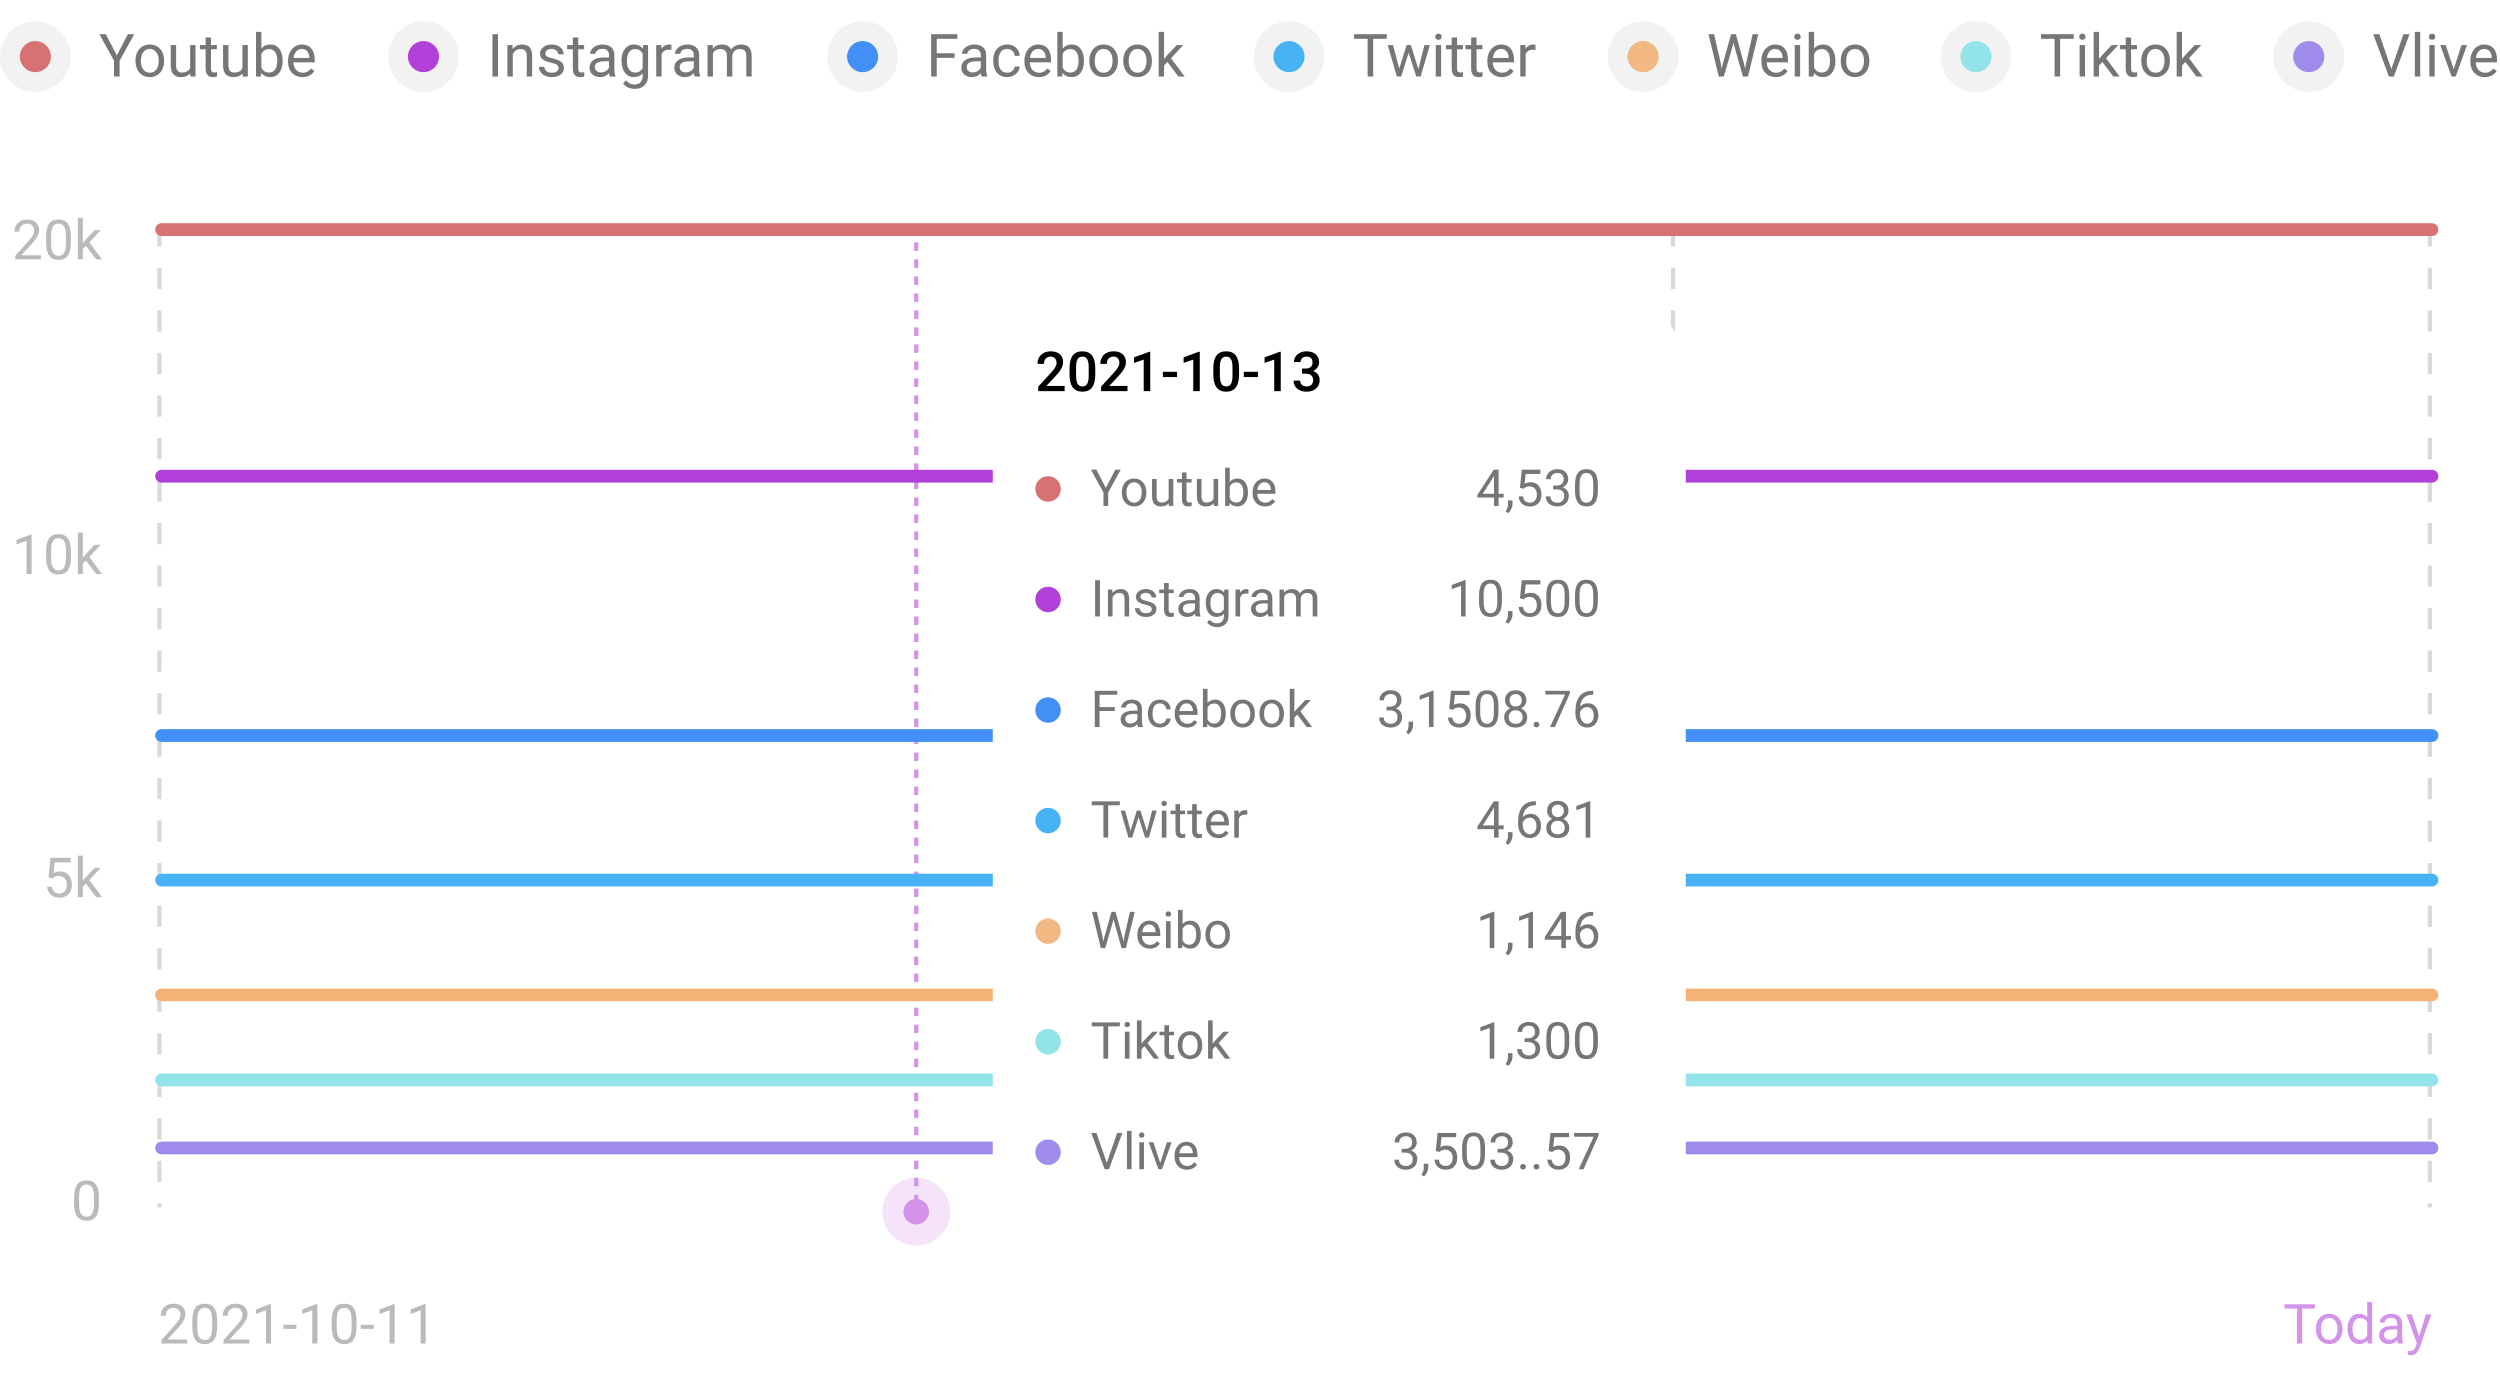 <svg width="588" height="324" viewBox="0 0 588 324" fill="none" xmlns="http://www.w3.org/2000/svg">
<path d="M27.475 13.044L30.073 8.047H31.563L28.131 14.288V18H26.819V14.288L23.387 8.047H24.891L27.475 13.044ZM31.864 14.233C31.864 13.509 32.005 12.857 32.288 12.278C32.575 11.7 32.971 11.253 33.477 10.939C33.987 10.624 34.568 10.467 35.22 10.467C36.227 10.467 37.041 10.816 37.661 11.513C38.285 12.21 38.597 13.137 38.597 14.295V14.384C38.597 15.104 38.458 15.751 38.18 16.325C37.907 16.895 37.512 17.339 36.998 17.658C36.487 17.977 35.899 18.137 35.234 18.137C34.231 18.137 33.418 17.788 32.793 17.091C32.174 16.394 31.864 15.471 31.864 14.322V14.233ZM33.135 14.384C33.135 15.204 33.324 15.863 33.703 16.36C34.085 16.856 34.596 17.105 35.234 17.105C35.876 17.105 36.387 16.854 36.765 16.353C37.143 15.847 37.332 15.14 37.332 14.233C37.332 13.422 37.139 12.766 36.751 12.265C36.369 11.759 35.858 11.506 35.22 11.506C34.596 11.506 34.092 11.754 33.709 12.251C33.327 12.748 33.135 13.459 33.135 14.384ZM44.749 17.269C44.257 17.848 43.535 18.137 42.582 18.137C41.794 18.137 41.193 17.909 40.778 17.453C40.368 16.993 40.16 16.314 40.156 15.416V10.604H41.42V15.382C41.42 16.503 41.876 17.064 42.788 17.064C43.754 17.064 44.396 16.704 44.715 15.983V10.604H45.98V18H44.777L44.749 17.269ZM49.623 8.813V10.604H51.004V11.581H49.623V16.168C49.623 16.464 49.685 16.688 49.808 16.838C49.931 16.984 50.141 17.057 50.437 17.057C50.583 17.057 50.783 17.029 51.038 16.975V18C50.706 18.091 50.382 18.137 50.068 18.137C49.503 18.137 49.077 17.966 48.789 17.624C48.502 17.282 48.359 16.797 48.359 16.168V11.581H47.012V10.604H48.359V8.813H49.623ZM57.054 17.269C56.562 17.848 55.84 18.137 54.887 18.137C54.099 18.137 53.497 17.909 53.082 17.453C52.672 16.993 52.465 16.314 52.46 15.416V10.604H53.725V15.382C53.725 16.503 54.181 17.064 55.092 17.064C56.058 17.064 56.701 16.704 57.02 15.983V10.604H58.285V18H57.081L57.054 17.269ZM66.474 14.384C66.474 15.514 66.214 16.423 65.695 17.111C65.175 17.795 64.478 18.137 63.603 18.137C62.669 18.137 61.946 17.806 61.436 17.146L61.374 18H60.212V7.5H61.477V11.417C61.987 10.784 62.691 10.467 63.589 10.467C64.487 10.467 65.191 10.806 65.702 11.486C66.216 12.165 66.474 13.094 66.474 14.274V14.384ZM65.209 14.24C65.209 13.379 65.043 12.714 64.71 12.244C64.378 11.775 63.899 11.54 63.275 11.54C62.441 11.54 61.842 11.928 61.477 12.702V15.902C61.864 16.676 62.468 17.064 63.288 17.064C63.895 17.064 64.366 16.829 64.704 16.36C65.041 15.89 65.209 15.184 65.209 14.24ZM71.143 18.137C70.14 18.137 69.325 17.809 68.696 17.152C68.067 16.492 67.752 15.61 67.752 14.507V14.274C67.752 13.541 67.891 12.887 68.169 12.313C68.452 11.734 68.844 11.283 69.345 10.959C69.851 10.631 70.398 10.467 70.986 10.467C71.947 10.467 72.695 10.784 73.228 11.417C73.761 12.051 74.028 12.957 74.028 14.138V14.664H69.017C69.035 15.393 69.247 15.983 69.653 16.435C70.063 16.881 70.582 17.105 71.211 17.105C71.658 17.105 72.036 17.014 72.346 16.831C72.656 16.649 72.927 16.407 73.16 16.107L73.932 16.708C73.312 17.661 72.383 18.137 71.143 18.137ZM70.986 11.506C70.475 11.506 70.047 11.693 69.701 12.066C69.354 12.436 69.14 12.955 69.058 13.625H72.763V13.529C72.727 12.887 72.553 12.39 72.244 12.039C71.934 11.684 71.514 11.506 70.986 11.506Z" fill="#767676"/>
<circle cx="8.316" cy="13.316" r="8.316" fill="#F2F2F2"/>
<circle cx="8.316" cy="13.316" r="3.659" fill="#D87171"/>
<path d="M117.133 18H115.82V8.047H117.133V18ZM120.537 10.604L120.578 11.533C121.143 10.822 121.881 10.467 122.793 10.467C124.356 10.467 125.144 11.349 125.158 13.112V18H123.893V13.106C123.889 12.572 123.766 12.178 123.524 11.923C123.287 11.668 122.916 11.54 122.41 11.54C122 11.54 121.64 11.649 121.33 11.868C121.02 12.087 120.778 12.374 120.605 12.73V18H119.341V10.604H120.537ZM131.372 16.038C131.372 15.696 131.242 15.432 130.982 15.245C130.727 15.054 130.278 14.89 129.635 14.753C128.997 14.616 128.489 14.452 128.111 14.261C127.737 14.069 127.459 13.842 127.277 13.577C127.099 13.313 127.01 12.998 127.01 12.634C127.01 12.028 127.266 11.515 127.776 11.096C128.291 10.677 128.947 10.467 129.745 10.467C130.583 10.467 131.262 10.683 131.782 11.116C132.306 11.549 132.568 12.103 132.568 12.777H131.297C131.297 12.431 131.149 12.133 130.852 11.882C130.561 11.631 130.191 11.506 129.745 11.506C129.285 11.506 128.925 11.606 128.665 11.807C128.405 12.007 128.275 12.269 128.275 12.593C128.275 12.898 128.396 13.128 128.637 13.283C128.879 13.438 129.314 13.586 129.943 13.728C130.577 13.869 131.089 14.038 131.481 14.233C131.873 14.43 132.163 14.666 132.349 14.944C132.541 15.218 132.636 15.553 132.636 15.949C132.636 16.61 132.372 17.141 131.844 17.542C131.315 17.939 130.629 18.137 129.786 18.137C129.193 18.137 128.669 18.032 128.214 17.822C127.758 17.613 127.4 17.321 127.14 16.947C126.885 16.569 126.758 16.161 126.758 15.724H128.022C128.045 16.148 128.214 16.485 128.528 16.735C128.847 16.982 129.266 17.105 129.786 17.105C130.264 17.105 130.647 17.009 130.934 16.817C131.226 16.622 131.372 16.362 131.372 16.038ZM136 8.813V10.604H137.381V11.581H136V16.168C136 16.464 136.061 16.688 136.184 16.838C136.307 16.984 136.517 17.057 136.813 17.057C136.959 17.057 137.16 17.029 137.415 16.975V18C137.082 18.091 136.759 18.137 136.444 18.137C135.879 18.137 135.453 17.966 135.166 17.624C134.879 17.282 134.735 16.797 134.735 16.168V11.581H133.388V10.604H134.735V8.813H136ZM143.43 18C143.358 17.854 143.298 17.595 143.253 17.221C142.665 17.831 141.963 18.137 141.147 18.137C140.418 18.137 139.819 17.932 139.349 17.522C138.885 17.107 138.652 16.583 138.652 15.949C138.652 15.179 138.944 14.582 139.527 14.158C140.115 13.73 140.94 13.516 142.002 13.516H143.232V12.935C143.232 12.493 143.1 12.142 142.836 11.882C142.571 11.618 142.182 11.486 141.667 11.486C141.216 11.486 140.837 11.599 140.532 11.827C140.227 12.055 140.074 12.331 140.074 12.654H138.802C138.802 12.285 138.932 11.93 139.192 11.588C139.456 11.242 139.812 10.968 140.259 10.768C140.71 10.567 141.204 10.467 141.742 10.467C142.594 10.467 143.262 10.681 143.745 11.11C144.228 11.533 144.479 12.119 144.497 12.866V16.271C144.497 16.95 144.583 17.49 144.757 17.891V18H143.43ZM141.332 17.036C141.728 17.036 142.104 16.934 142.46 16.729C142.815 16.524 143.073 16.257 143.232 15.929V14.411H142.241C140.691 14.411 139.917 14.865 139.917 15.772C139.917 16.168 140.049 16.478 140.313 16.701C140.578 16.925 140.917 17.036 141.332 17.036ZM146.178 14.24C146.178 13.087 146.445 12.171 146.978 11.492C147.511 10.809 148.218 10.467 149.097 10.467C150 10.467 150.704 10.786 151.21 11.424L151.271 10.604H152.427V17.822C152.427 18.779 152.142 19.534 151.572 20.085C151.007 20.637 150.246 20.912 149.289 20.912C148.756 20.912 148.234 20.798 147.723 20.57C147.213 20.343 146.823 20.03 146.554 19.634L147.211 18.875C147.753 19.545 148.416 19.88 149.2 19.88C149.815 19.88 150.294 19.707 150.635 19.36C150.982 19.014 151.155 18.526 151.155 17.898V17.262C150.649 17.845 149.959 18.137 149.084 18.137C148.218 18.137 147.516 17.788 146.978 17.091C146.445 16.394 146.178 15.444 146.178 14.24ZM147.45 14.384C147.45 15.218 147.621 15.874 147.963 16.353C148.304 16.827 148.783 17.064 149.398 17.064C150.196 17.064 150.781 16.701 151.155 15.977V12.6C150.768 11.893 150.187 11.54 149.412 11.54C148.797 11.54 148.316 11.779 147.969 12.258C147.623 12.736 147.45 13.445 147.45 14.384ZM157.916 11.738C157.724 11.707 157.517 11.691 157.294 11.691C156.464 11.691 155.901 12.044 155.605 12.75V18H154.341V10.604H155.571L155.592 11.458C156.006 10.797 156.594 10.467 157.355 10.467C157.601 10.467 157.788 10.499 157.916 10.563V11.738ZM163.378 18C163.305 17.854 163.246 17.595 163.2 17.221C162.612 17.831 161.91 18.137 161.094 18.137C160.365 18.137 159.766 17.932 159.297 17.522C158.832 17.107 158.599 16.583 158.599 15.949C158.599 15.179 158.891 14.582 159.474 14.158C160.062 13.73 160.887 13.516 161.949 13.516H163.179V12.935C163.179 12.493 163.047 12.142 162.783 11.882C162.519 11.618 162.129 11.486 161.614 11.486C161.163 11.486 160.785 11.599 160.479 11.827C160.174 12.055 160.021 12.331 160.021 12.654H158.75C158.75 12.285 158.88 11.93 159.139 11.588C159.404 11.242 159.759 10.968 160.206 10.768C160.657 10.567 161.151 10.467 161.689 10.467C162.541 10.467 163.209 10.681 163.692 11.11C164.175 11.533 164.426 12.119 164.444 12.866V16.271C164.444 16.95 164.531 17.49 164.704 17.891V18H163.378ZM161.279 17.036C161.676 17.036 162.052 16.934 162.407 16.729C162.762 16.524 163.02 16.257 163.179 15.929V14.411H162.188C160.639 14.411 159.864 14.865 159.864 15.772C159.864 16.168 159.996 16.478 160.26 16.701C160.525 16.925 160.864 17.036 161.279 17.036ZM167.616 10.604L167.65 11.424C168.192 10.786 168.924 10.467 169.844 10.467C170.879 10.467 171.583 10.863 171.957 11.656C172.203 11.301 172.522 11.014 172.914 10.795C173.31 10.576 173.777 10.467 174.315 10.467C175.938 10.467 176.762 11.326 176.79 13.044V18H175.525V13.119C175.525 12.591 175.404 12.196 175.163 11.937C174.921 11.672 174.516 11.54 173.946 11.54C173.477 11.54 173.087 11.681 172.777 11.964C172.467 12.242 172.287 12.618 172.237 13.092V18H170.966V13.153C170.966 12.078 170.439 11.54 169.386 11.54C168.557 11.54 167.99 11.893 167.684 12.6V18H166.42V10.604H167.616Z" fill="#767676"/>
<circle cx="99.6" cy="13.316" r="8.316" fill="#F2F2F2"/>
<circle cx="99.6" cy="13.316" r="3.659" fill="#B140D8"/>
<path d="M224.498 13.605H220.321V18H219.009V8.047H225.175V9.127H220.321V12.531H224.498V13.605ZM230.883 18C230.81 17.854 230.751 17.595 230.705 17.221C230.117 17.831 229.415 18.137 228.6 18.137C227.871 18.137 227.271 17.932 226.802 17.522C226.337 17.107 226.105 16.583 226.105 15.949C226.105 15.179 226.396 14.582 226.98 14.158C227.567 13.73 228.392 13.516 229.454 13.516H230.685V12.935C230.685 12.493 230.553 12.142 230.288 11.882C230.024 11.618 229.634 11.486 229.119 11.486C228.668 11.486 228.29 11.599 227.984 11.827C227.679 12.055 227.526 12.331 227.526 12.654H226.255C226.255 12.285 226.385 11.93 226.645 11.588C226.909 11.242 227.264 10.968 227.711 10.768C228.162 10.567 228.657 10.467 229.194 10.467C230.047 10.467 230.714 10.681 231.197 11.11C231.68 11.533 231.931 12.119 231.949 12.866V16.271C231.949 16.95 232.036 17.49 232.209 17.891V18H230.883ZM228.784 17.036C229.181 17.036 229.557 16.934 229.912 16.729C230.268 16.524 230.525 16.257 230.685 15.929V14.411H229.693C228.144 14.411 227.369 14.865 227.369 15.772C227.369 16.168 227.501 16.478 227.766 16.701C228.03 16.925 228.37 17.036 228.784 17.036ZM236.899 17.105C237.35 17.105 237.744 16.968 238.081 16.695C238.418 16.421 238.605 16.079 238.642 15.669H239.838C239.815 16.093 239.669 16.496 239.4 16.879C239.132 17.262 238.772 17.567 238.32 17.795C237.874 18.023 237.4 18.137 236.899 18.137C235.891 18.137 235.089 17.802 234.492 17.132C233.9 16.457 233.604 15.537 233.604 14.37V14.158C233.604 13.438 233.736 12.798 234 12.237C234.264 11.677 234.643 11.242 235.135 10.932C235.632 10.622 236.217 10.467 236.892 10.467C237.721 10.467 238.409 10.715 238.956 11.212C239.508 11.709 239.802 12.354 239.838 13.147H238.642C238.605 12.668 238.423 12.276 238.095 11.971C237.771 11.661 237.37 11.506 236.892 11.506C236.249 11.506 235.75 11.738 235.395 12.203C235.044 12.664 234.868 13.331 234.868 14.206V14.445C234.868 15.298 235.044 15.954 235.395 16.414C235.746 16.875 236.247 17.105 236.899 17.105ZM244.329 18.137C243.327 18.137 242.511 17.809 241.882 17.152C241.253 16.492 240.939 15.61 240.939 14.507V14.274C240.939 13.541 241.078 12.887 241.356 12.313C241.638 11.734 242.03 11.283 242.531 10.959C243.037 10.631 243.584 10.467 244.172 10.467C245.134 10.467 245.881 10.784 246.414 11.417C246.947 12.051 247.214 12.957 247.214 14.138V14.664H242.203C242.221 15.393 242.433 15.983 242.839 16.435C243.249 16.881 243.769 17.105 244.398 17.105C244.844 17.105 245.222 17.014 245.532 16.831C245.842 16.649 246.113 16.407 246.346 16.107L247.118 16.708C246.498 17.661 245.569 18.137 244.329 18.137ZM244.172 11.506C243.662 11.506 243.233 11.693 242.887 12.066C242.54 12.436 242.326 12.955 242.244 13.625H245.949V13.529C245.913 12.887 245.74 12.39 245.43 12.039C245.12 11.684 244.701 11.506 244.172 11.506ZM254.945 14.384C254.945 15.514 254.686 16.423 254.166 17.111C253.647 17.795 252.949 18.137 252.074 18.137C251.14 18.137 250.418 17.806 249.907 17.146L249.846 18H248.684V7.5H249.948V11.417C250.459 10.784 251.163 10.467 252.061 10.467C252.958 10.467 253.663 10.806 254.173 11.486C254.688 12.165 254.945 13.094 254.945 14.274V14.384ZM253.681 14.24C253.681 13.379 253.514 12.714 253.182 12.244C252.849 11.775 252.371 11.54 251.746 11.54C250.912 11.54 250.313 11.928 249.948 12.702V15.902C250.336 16.676 250.94 17.064 251.76 17.064C252.366 17.064 252.838 16.829 253.175 16.36C253.512 15.89 253.681 15.184 253.681 14.24ZM256.21 14.233C256.21 13.509 256.351 12.857 256.634 12.278C256.921 11.7 257.317 11.253 257.823 10.939C258.334 10.624 258.915 10.467 259.566 10.467C260.574 10.467 261.387 10.816 262.007 11.513C262.631 12.21 262.943 13.137 262.943 14.295V14.384C262.943 15.104 262.804 15.751 262.526 16.325C262.253 16.895 261.859 17.339 261.344 17.658C260.833 17.977 260.246 18.137 259.58 18.137C258.578 18.137 257.764 17.788 257.14 17.091C256.52 16.394 256.21 15.471 256.21 14.322V14.233ZM257.482 14.384C257.482 15.204 257.671 15.863 258.049 16.36C258.432 16.856 258.942 17.105 259.58 17.105C260.223 17.105 260.733 16.854 261.111 16.353C261.49 15.847 261.679 15.14 261.679 14.233C261.679 13.422 261.485 12.766 261.098 12.265C260.715 11.759 260.205 11.506 259.566 11.506C258.942 11.506 258.439 11.754 258.056 12.251C257.673 12.748 257.482 13.459 257.482 14.384ZM264.194 14.233C264.194 13.509 264.336 12.857 264.618 12.278C264.905 11.7 265.302 11.253 265.808 10.939C266.318 10.624 266.899 10.467 267.551 10.467C268.558 10.467 269.372 10.816 269.991 11.513C270.616 12.21 270.928 13.137 270.928 14.295V14.384C270.928 15.104 270.789 15.751 270.511 16.325C270.237 16.895 269.843 17.339 269.328 17.658C268.818 17.977 268.23 18.137 267.565 18.137C266.562 18.137 265.748 17.788 265.124 17.091C264.504 16.394 264.194 15.471 264.194 14.322V14.233ZM265.466 14.384C265.466 15.204 265.655 15.863 266.033 16.36C266.416 16.856 266.927 17.105 267.565 17.105C268.207 17.105 268.718 16.854 269.096 16.353C269.474 15.847 269.663 15.14 269.663 14.233C269.663 13.422 269.469 12.766 269.082 12.265C268.699 11.759 268.189 11.506 267.551 11.506C266.927 11.506 266.423 11.754 266.04 12.251C265.657 12.748 265.466 13.459 265.466 14.384ZM274.578 14.575L273.785 15.402V18H272.521V7.5H273.785V13.851L274.462 13.037L276.766 10.604H278.304L275.426 13.694L278.639 18H277.155L274.578 14.575Z" fill="#767676"/>
<circle cx="202.885" cy="13.316" r="8.316" fill="#F2F2F2"/>
<circle cx="202.885" cy="13.316" r="3.659" fill="#4290F5"/>
<path d="M326.17 9.127H322.971V18H321.665V9.127H318.473V8.047H326.17V9.127ZM333.601 16.257L335.023 10.604H336.288L334.134 18H333.109L331.311 12.395L329.561 18H328.536L326.389 10.604H327.647L329.103 16.141L330.826 10.604H331.844L333.601 16.257ZM338.954 18H337.689V10.604H338.954V18ZM337.586 8.642C337.586 8.437 337.648 8.263 337.771 8.122C337.899 7.981 338.085 7.91 338.331 7.91C338.578 7.91 338.764 7.981 338.892 8.122C339.02 8.263 339.083 8.437 339.083 8.642C339.083 8.847 339.02 9.018 338.892 9.154C338.764 9.291 338.578 9.36 338.331 9.36C338.085 9.36 337.899 9.291 337.771 9.154C337.648 9.018 337.586 8.847 337.586 8.642ZM342.7 8.813V10.604H344.081V11.581H342.7V16.168C342.7 16.464 342.761 16.688 342.884 16.838C343.007 16.984 343.217 17.057 343.513 17.057C343.659 17.057 343.859 17.029 344.115 16.975V18C343.782 18.091 343.458 18.137 343.144 18.137C342.579 18.137 342.153 17.966 341.866 17.624C341.579 17.282 341.435 16.797 341.435 16.168V11.581H340.088V10.604H341.435V8.813H342.7ZM347.28 8.813V10.604H348.661V11.581H347.28V16.168C347.28 16.464 347.341 16.688 347.464 16.838C347.587 16.984 347.797 17.057 348.093 17.057C348.239 17.057 348.44 17.029 348.695 16.975V18C348.362 18.091 348.039 18.137 347.724 18.137C347.159 18.137 346.733 17.966 346.446 17.624C346.159 17.282 346.015 16.797 346.015 16.168V11.581H344.668V10.604H346.015V8.813H347.28ZM353.213 18.137C352.211 18.137 351.395 17.809 350.766 17.152C350.137 16.492 349.823 15.61 349.823 14.507V14.274C349.823 13.541 349.962 12.887 350.24 12.313C350.522 11.734 350.914 11.283 351.415 10.959C351.921 10.631 352.468 10.467 353.056 10.467C354.018 10.467 354.765 10.784 355.298 11.417C355.831 12.051 356.098 12.957 356.098 14.138V14.664H351.087C351.106 15.393 351.317 15.983 351.723 16.435C352.133 16.881 352.653 17.105 353.282 17.105C353.728 17.105 354.107 17.014 354.416 16.831C354.726 16.649 354.997 16.407 355.23 16.107L356.002 16.708C355.383 17.661 354.453 18.137 353.213 18.137ZM353.056 11.506C352.546 11.506 352.117 11.693 351.771 12.066C351.425 12.436 351.21 12.955 351.128 13.625H354.833V13.529C354.797 12.887 354.624 12.39 354.314 12.039C354.004 11.684 353.585 11.506 353.056 11.506ZM361.143 11.738C360.952 11.707 360.744 11.691 360.521 11.691C359.692 11.691 359.129 12.044 358.832 12.75V18H357.568V10.604H358.798L358.819 11.458C359.234 10.797 359.821 10.467 360.582 10.467C360.829 10.467 361.015 10.499 361.143 10.563V11.738Z" fill="#767676"/>
<circle cx="303.169" cy="13.316" r="8.316" fill="#F2F2F2"/>
<circle cx="303.169" cy="13.316" r="3.659" fill="#47B3F5"/>
<path d="M404.724 14.862L404.916 16.175L405.196 14.992L407.165 8.047H408.272L410.193 14.992L410.467 16.195L410.679 14.856L412.223 8.047H413.543L411.13 18H409.933L407.883 10.747L407.725 9.988L407.568 10.747L405.442 18H404.246L401.84 8.047H403.152L404.724 14.862ZM417.658 18.137C416.655 18.137 415.84 17.809 415.211 17.152C414.582 16.492 414.267 15.61 414.267 14.507V14.274C414.267 13.541 414.406 12.887 414.684 12.313C414.967 11.734 415.359 11.283 415.86 10.959C416.366 10.631 416.913 10.467 417.501 10.467C418.462 10.467 419.21 10.784 419.743 11.417C420.276 12.051 420.543 12.957 420.543 14.138V14.664H415.532C415.55 15.393 415.762 15.983 416.168 16.435C416.578 16.881 417.097 17.105 417.726 17.105C418.173 17.105 418.551 17.014 418.861 16.831C419.171 16.649 419.442 16.407 419.675 16.107L420.447 16.708C419.827 17.661 418.898 18.137 417.658 18.137ZM417.501 11.506C416.99 11.506 416.562 11.693 416.216 12.066C415.869 12.436 415.655 12.955 415.573 13.625H419.278V13.529C419.242 12.887 419.069 12.39 418.759 12.039C418.449 11.684 418.029 11.506 417.501 11.506ZM423.387 18H422.122V10.604H423.387V18ZM422.019 8.642C422.019 8.437 422.081 8.263 422.204 8.122C422.332 7.981 422.518 7.91 422.764 7.91C423.011 7.91 423.197 7.981 423.325 8.122C423.453 8.263 423.516 8.437 423.516 8.642C423.516 8.847 423.453 9.018 423.325 9.154C423.197 9.291 423.011 9.36 422.764 9.36C422.518 9.36 422.332 9.291 422.204 9.154C422.081 9.018 422.019 8.847 422.019 8.642ZM431.679 14.384C431.679 15.514 431.419 16.423 430.899 17.111C430.38 17.795 429.682 18.137 428.807 18.137C427.873 18.137 427.151 17.806 426.64 17.146L426.579 18H425.417V7.5H426.681V11.417C427.192 10.784 427.896 10.467 428.794 10.467C429.692 10.467 430.396 10.806 430.906 11.486C431.421 12.165 431.679 13.094 431.679 14.274V14.384ZM430.414 14.24C430.414 13.379 430.248 12.714 429.915 12.244C429.582 11.775 429.104 11.54 428.479 11.54C427.645 11.54 427.046 11.928 426.681 12.702V15.902C427.069 16.676 427.673 17.064 428.493 17.064C429.099 17.064 429.571 16.829 429.908 16.36C430.245 15.89 430.414 15.184 430.414 14.24ZM432.943 14.233C432.943 13.509 433.084 12.857 433.367 12.278C433.654 11.7 434.051 11.253 434.556 10.939C435.067 10.624 435.648 10.467 436.3 10.467C437.307 10.467 438.12 10.816 438.74 11.513C439.364 12.21 439.677 13.137 439.677 14.295V14.384C439.677 15.104 439.538 15.751 439.26 16.325C438.986 16.895 438.592 17.339 438.077 17.658C437.567 17.977 436.979 18.137 436.313 18.137C435.311 18.137 434.497 17.788 433.873 17.091C433.253 16.394 432.943 15.471 432.943 14.322V14.233ZM434.215 14.384C434.215 15.204 434.404 15.863 434.782 16.36C435.165 16.856 435.675 17.105 436.313 17.105C436.956 17.105 437.466 16.854 437.845 16.353C438.223 15.847 438.412 15.14 438.412 14.233C438.412 13.422 438.218 12.766 437.831 12.265C437.448 11.759 436.938 11.506 436.3 11.506C435.675 11.506 435.172 11.754 434.789 12.251C434.406 12.748 434.215 13.459 434.215 14.384Z" fill="#767676"/>
<circle cx="386.454" cy="13.316" r="8.316" fill="#F2F2F2"/>
<circle cx="386.454" cy="13.316" r="3.659" fill="#F1B884"/>
<path d="M487.739 9.127H484.54V18H483.234V9.127H480.042V8.047H487.739V9.127ZM490.392 18H489.127V10.604H490.392V18ZM489.025 8.642C489.025 8.437 489.086 8.263 489.209 8.122C489.337 7.981 489.524 7.91 489.77 7.91C490.016 7.91 490.203 7.981 490.33 8.122C490.458 8.263 490.522 8.437 490.522 8.642C490.522 8.847 490.458 9.018 490.33 9.154C490.203 9.291 490.016 9.36 489.77 9.36C489.524 9.36 489.337 9.291 489.209 9.154C489.086 9.018 489.025 8.847 489.025 8.642ZM494.486 14.575L493.693 15.402V18H492.429V7.5H493.693V13.851L494.37 13.037L496.674 10.604H498.212L495.334 13.694L498.547 18H497.064L494.486 14.575ZM501.234 8.813V10.604H502.614V11.581H501.234V16.168C501.234 16.464 501.295 16.688 501.418 16.838C501.541 16.984 501.751 17.057 502.047 17.057C502.193 17.057 502.393 17.029 502.649 16.975V18C502.316 18.091 501.992 18.137 501.678 18.137C501.113 18.137 500.687 17.966 500.4 17.624C500.112 17.282 499.969 16.797 499.969 16.168V11.581H498.622V10.604H499.969V8.813H501.234ZM503.626 14.233C503.626 13.509 503.767 12.857 504.05 12.278C504.337 11.7 504.734 11.253 505.239 10.939C505.75 10.624 506.331 10.467 506.983 10.467C507.99 10.467 508.803 10.816 509.423 11.513C510.047 12.21 510.359 13.137 510.359 14.295V14.384C510.359 15.104 510.22 15.751 509.943 16.325C509.669 16.895 509.275 17.339 508.76 17.658C508.249 17.977 507.662 18.137 506.996 18.137C505.994 18.137 505.18 17.788 504.556 17.091C503.936 16.394 503.626 15.471 503.626 14.322V14.233ZM504.898 14.384C504.898 15.204 505.087 15.863 505.465 16.36C505.848 16.856 506.358 17.105 506.996 17.105C507.639 17.105 508.149 16.854 508.527 16.353C508.906 15.847 509.095 15.14 509.095 14.233C509.095 13.422 508.901 12.766 508.514 12.265C508.131 11.759 507.621 11.506 506.983 11.506C506.358 11.506 505.855 11.754 505.472 12.251C505.089 12.748 504.898 13.459 504.898 14.384ZM514.01 14.575L513.217 15.402V18H511.952V7.5H513.217V13.851L513.894 13.037L516.197 10.604H517.735L514.858 13.694L518.07 18H516.587L514.01 14.575Z" fill="#767676"/>
<circle cx="464.738" cy="13.316" r="8.316" fill="#F2F2F2"/>
<circle cx="464.738" cy="13.316" r="3.659" fill="#93E4E9"/>
<path d="M562.442 16.257L565.286 8.047H566.721L563.03 18H561.868L558.183 8.047H559.612L562.442 16.257ZM569.237 18H567.972V7.5H569.237V18ZM572.641 18H571.376V10.604H572.641V18ZM571.274 8.642C571.274 8.437 571.335 8.263 571.458 8.122C571.586 7.981 571.773 7.91 572.019 7.91C572.265 7.91 572.452 7.981 572.58 8.122C572.707 8.263 572.771 8.437 572.771 8.642C572.771 8.847 572.707 9.018 572.58 9.154C572.452 9.291 572.265 9.36 572.019 9.36C571.773 9.36 571.586 9.291 571.458 9.154C571.335 9.018 571.274 8.847 571.274 8.642ZM577.112 16.284L578.944 10.604H580.236L577.583 18H576.62L573.94 10.604H575.232L577.112 16.284ZM584.426 18.137C583.424 18.137 582.608 17.809 581.979 17.152C581.35 16.492 581.036 15.61 581.036 14.507V14.274C581.036 13.541 581.175 12.887 581.453 12.313C581.735 11.734 582.127 11.283 582.628 10.959C583.134 10.631 583.681 10.467 584.269 10.467C585.231 10.467 585.978 10.784 586.511 11.417C587.044 12.051 587.311 12.957 587.311 14.138V14.664H582.3C582.319 15.393 582.53 15.983 582.936 16.435C583.346 16.881 583.866 17.105 584.495 17.105C584.941 17.105 585.319 17.014 585.629 16.831C585.939 16.649 586.21 16.407 586.443 16.107L587.215 16.708C586.596 17.661 585.666 18.137 584.426 18.137ZM584.269 11.506C583.759 11.506 583.33 11.693 582.984 12.066C582.638 12.436 582.423 12.955 582.341 13.625H586.046V13.529C586.01 12.887 585.837 12.39 585.527 12.039C585.217 11.684 584.798 11.506 584.269 11.506Z" fill="#767676"/>
<circle cx="543.023" cy="13.316" r="8.316" fill="#F2F2F2"/>
<circle cx="543.023" cy="13.316" r="3.659" fill="#9F8CEA"/>
<path d="M23.264 283.058C23.264 284.433 23.029 285.455 22.559 286.124C22.089 286.793 21.355 287.127 20.356 287.127C19.37 287.127 18.64 286.801 18.166 286.149C17.692 285.493 17.447 284.516 17.43 283.217V281.649C17.43 280.291 17.665 279.281 18.135 278.621C18.605 277.961 19.341 277.631 20.344 277.631C21.338 277.631 22.07 277.95 22.54 278.589C23.01 279.224 23.251 280.206 23.264 281.535V283.058ZM22.089 281.452C22.089 280.458 21.95 279.734 21.67 279.281C21.391 278.824 20.949 278.596 20.344 278.596C19.743 278.596 19.305 278.822 19.03 279.275C18.755 279.728 18.613 280.424 18.605 281.363V283.242C18.605 284.241 18.748 284.979 19.036 285.458C19.328 285.931 19.768 286.168 20.356 286.168C20.936 286.168 21.366 285.944 21.645 285.496C21.928 285.047 22.077 284.34 22.089 283.375V281.452Z" fill="#BCB9B9"/>
<path d="M44.032 316H37.976V315.156L41.175 311.601C41.649 311.064 41.975 310.628 42.153 310.293C42.335 309.955 42.426 309.606 42.426 309.246C42.426 308.764 42.28 308.368 41.988 308.059C41.696 307.75 41.306 307.596 40.82 307.596C40.236 307.596 39.781 307.763 39.455 308.097C39.133 308.427 38.973 308.889 38.973 309.481H37.798C37.798 308.63 38.071 307.943 38.617 307.418C39.167 306.893 39.901 306.631 40.82 306.631C41.679 306.631 42.358 306.857 42.857 307.31C43.357 307.759 43.606 308.357 43.606 309.106C43.606 310.016 43.027 311.1 41.867 312.356L39.392 315.042H44.032V316ZM51.071 312.058C51.071 313.433 50.836 314.455 50.367 315.124C49.897 315.793 49.163 316.127 48.164 316.127C47.178 316.127 46.448 315.801 45.974 315.149C45.5 314.493 45.255 313.516 45.238 312.217V310.649C45.238 309.291 45.473 308.281 45.942 307.621C46.412 306.961 47.148 306.631 48.151 306.631C49.146 306.631 49.878 306.95 50.348 307.589C50.817 308.224 51.059 309.206 51.071 310.535V312.058ZM49.897 310.452C49.897 309.458 49.757 308.734 49.478 308.281C49.199 307.824 48.757 307.596 48.151 307.596C47.55 307.596 47.112 307.822 46.837 308.275C46.562 308.728 46.421 309.424 46.412 310.363V312.242C46.412 313.241 46.556 313.979 46.844 314.458C47.136 314.931 47.576 315.168 48.164 315.168C48.744 315.168 49.173 314.944 49.453 314.496C49.736 314.047 49.884 313.34 49.897 312.375V310.452ZM58.631 316H52.576V315.156L55.775 311.601C56.249 311.064 56.575 310.628 56.752 310.293C56.934 309.955 57.025 309.606 57.025 309.246C57.025 308.764 56.879 308.368 56.587 308.059C56.295 307.75 55.906 307.596 55.419 307.596C54.835 307.596 54.38 307.763 54.055 308.097C53.733 308.427 53.572 308.889 53.572 309.481H52.398C52.398 308.63 52.671 307.943 53.217 307.418C53.767 306.893 54.501 306.631 55.419 306.631C56.279 306.631 56.958 306.857 57.457 307.31C57.956 307.759 58.206 308.357 58.206 309.106C58.206 310.016 57.626 311.1 56.467 312.356L53.991 315.042H58.631V316ZM63.735 316H62.554V308.173L60.187 309.043V307.977L63.551 306.713H63.735V316ZM69.74 312.553H66.642V311.595H69.74V312.553ZM74.627 316H73.447V308.173L71.079 309.043V307.977L74.443 306.713H74.627V316ZM83.863 312.058C83.863 313.433 83.628 314.455 83.159 315.124C82.689 315.793 81.955 316.127 80.956 316.127C79.97 316.127 79.24 315.801 78.766 315.149C78.292 314.493 78.047 313.516 78.03 312.217V310.649C78.03 309.291 78.265 308.281 78.734 307.621C79.204 306.961 79.94 306.631 80.943 306.631C81.938 306.631 82.67 306.95 83.14 307.589C83.609 308.224 83.851 309.206 83.863 310.535V312.058ZM82.689 310.452C82.689 309.458 82.549 308.734 82.27 308.281C81.991 307.824 81.549 307.596 80.943 307.596C80.342 307.596 79.904 307.822 79.629 308.275C79.354 308.728 79.213 309.424 79.204 310.363V312.242C79.204 313.241 79.348 313.979 79.636 314.458C79.928 314.931 80.368 315.168 80.956 315.168C81.536 315.168 81.965 314.944 82.245 314.496C82.528 314.047 82.676 313.34 82.689 312.375V310.452ZM87.932 312.553H84.835V311.595H87.932V312.553ZM92.82 316H91.639V308.173L89.272 309.043V307.977L92.636 306.713H92.82V316ZM100.12 316H98.939V308.173L96.571 309.043V307.977L99.936 306.713H100.12V316Z" fill="#BCB9B9"/>
<path d="M544.458 307.761H541.487V316H540.274V307.761H537.31V306.758H544.458V307.761ZM544.699 312.502C544.699 311.83 544.83 311.224 545.092 310.687C545.359 310.15 545.727 309.735 546.197 309.443C546.671 309.151 547.21 309.005 547.815 309.005C548.751 309.005 549.506 309.329 550.082 309.976C550.661 310.624 550.951 311.485 550.951 312.56V312.642C550.951 313.311 550.822 313.912 550.564 314.445C550.31 314.974 549.944 315.386 549.466 315.683C548.992 315.979 548.446 316.127 547.828 316.127C546.897 316.127 546.142 315.803 545.562 315.156C544.986 314.508 544.699 313.651 544.699 312.585V312.502ZM545.879 312.642C545.879 313.404 546.055 314.015 546.406 314.477C546.762 314.938 547.236 315.168 547.828 315.168C548.425 315.168 548.899 314.936 549.25 314.47C549.601 314 549.777 313.345 549.777 312.502C549.777 311.749 549.597 311.14 549.237 310.674C548.882 310.205 548.408 309.97 547.815 309.97C547.236 309.97 546.768 310.2 546.413 310.662C546.057 311.123 545.879 311.783 545.879 312.642ZM552.138 312.509C552.138 311.455 552.388 310.609 552.887 309.97C553.387 309.326 554.04 309.005 554.849 309.005C555.653 309.005 556.29 309.28 556.759 309.83V306.25H557.934V316H556.854L556.797 315.264C556.328 315.839 555.674 316.127 554.836 316.127C554.04 316.127 553.391 315.801 552.887 315.149C552.388 314.498 552.138 313.647 552.138 312.598V312.509ZM553.312 312.642C553.312 313.421 553.473 314.03 553.795 314.47C554.117 314.91 554.561 315.13 555.128 315.13C555.873 315.13 556.417 314.796 556.759 314.127V310.973C556.408 310.325 555.868 310.001 555.141 310.001C554.565 310.001 554.117 310.224 553.795 310.668C553.473 311.112 553.312 311.77 553.312 312.642ZM564.002 316C563.934 315.865 563.879 315.623 563.837 315.276C563.291 315.843 562.639 316.127 561.882 316.127C561.205 316.127 560.648 315.937 560.212 315.556C559.781 315.171 559.565 314.684 559.565 314.096C559.565 313.381 559.836 312.826 560.377 312.433C560.923 312.035 561.689 311.836 562.675 311.836H563.818V311.296C563.818 310.886 563.695 310.56 563.45 310.319C563.204 310.073 562.842 309.951 562.364 309.951C561.945 309.951 561.594 310.056 561.311 310.268C561.027 310.48 560.885 310.736 560.885 311.036H559.705C559.705 310.693 559.825 310.363 560.066 310.046C560.312 309.724 560.642 309.47 561.057 309.284C561.476 309.098 561.935 309.005 562.434 309.005C563.225 309.005 563.845 309.204 564.294 309.602C564.743 309.995 564.975 310.539 564.992 311.233V314.394C564.992 315.025 565.073 315.526 565.233 315.898V316H564.002ZM562.053 315.105C562.421 315.105 562.771 315.01 563.101 314.819C563.431 314.629 563.67 314.381 563.818 314.077V312.667H562.897C561.459 312.667 560.739 313.089 560.739 313.931C560.739 314.299 560.862 314.587 561.107 314.794C561.353 315.001 561.668 315.105 562.053 315.105ZM568.979 314.28L570.578 309.132H571.835L569.074 317.06C568.646 318.203 567.967 318.774 567.036 318.774L566.814 318.755L566.376 318.672V317.72L566.693 317.746C567.091 317.746 567.4 317.665 567.62 317.504C567.844 317.344 568.028 317.049 568.172 316.622L568.433 315.924L565.982 309.132H567.265L568.979 314.28Z" fill="#D393E9"/>
<path d="M11.419 206.366L11.889 201.758H16.624V202.843H12.885L12.606 205.363C13.059 205.097 13.573 204.963 14.148 204.963C14.991 204.963 15.659 205.243 16.154 205.801C16.649 206.356 16.897 207.107 16.897 208.055C16.897 209.007 16.639 209.758 16.123 210.308C15.611 210.854 14.893 211.127 13.971 211.127C13.154 211.127 12.488 210.901 11.971 210.448C11.455 209.995 11.161 209.369 11.089 208.569H12.2C12.272 209.098 12.46 209.498 12.765 209.769C13.069 210.035 13.471 210.168 13.971 210.168C14.517 210.168 14.944 209.982 15.253 209.61C15.566 209.237 15.723 208.723 15.723 208.067C15.723 207.45 15.553 206.954 15.215 206.582C14.88 206.205 14.434 206.017 13.876 206.017C13.363 206.017 12.961 206.129 12.669 206.354L12.358 206.607L11.419 206.366ZM20.217 207.82L19.48 208.588V211H18.306V201.25H19.48V207.147L20.109 206.392L22.248 204.132H23.676L21.004 207.001L23.987 211H22.61L20.217 207.82Z" fill="#BCB9B9"/>
<path d="M7.439 135H6.258V127.173L3.891 128.043V126.977L7.255 125.713H7.439V135ZM16.675 131.058C16.675 132.433 16.44 133.455 15.97 134.124C15.501 134.793 14.766 135.127 13.768 135.127C12.782 135.127 12.052 134.801 11.578 134.149C11.104 133.493 10.858 132.516 10.841 131.217V129.649C10.841 128.291 11.076 127.281 11.546 126.621C12.016 125.961 12.752 125.631 13.755 125.631C14.749 125.631 15.481 125.95 15.951 126.589C16.421 127.224 16.662 128.206 16.675 129.535V131.058ZM15.501 129.452C15.501 128.458 15.361 127.734 15.082 127.281C14.802 126.824 14.36 126.596 13.755 126.596C13.154 126.596 12.716 126.822 12.441 127.275C12.166 127.728 12.024 128.424 12.016 129.363V131.242C12.016 132.241 12.159 132.979 12.447 133.458C12.739 133.931 13.179 134.168 13.768 134.168C14.347 134.168 14.777 133.944 15.056 133.496C15.34 133.047 15.488 132.34 15.501 131.375V129.452ZM20.217 131.82L19.48 132.588V135H18.306V125.25H19.48V131.147L20.109 130.392L22.248 128.132H23.676L21.004 131.001L23.987 135H22.61L20.217 131.82Z" fill="#BCB9B9"/>
<path d="M9.635 61H3.58V60.156L6.779 56.601C7.253 56.064 7.579 55.628 7.756 55.294C7.938 54.955 8.029 54.606 8.029 54.246C8.029 53.764 7.883 53.368 7.591 53.059C7.299 52.75 6.91 52.596 6.423 52.596C5.839 52.596 5.384 52.763 5.059 53.097C4.737 53.427 4.576 53.889 4.576 54.481H3.402C3.402 53.63 3.675 52.943 4.221 52.418C4.771 51.893 5.505 51.631 6.423 51.631C7.282 51.631 7.962 51.857 8.461 52.31C8.96 52.759 9.21 53.357 9.21 54.106C9.21 55.016 8.63 56.1 7.471 57.356L4.995 60.041H9.635V61ZM16.675 57.058C16.675 58.433 16.44 59.455 15.97 60.124C15.501 60.793 14.766 61.127 13.768 61.127C12.782 61.127 12.052 60.801 11.578 60.149C11.104 59.493 10.858 58.516 10.841 57.217V55.649C10.841 54.291 11.076 53.281 11.546 52.621C12.016 51.961 12.752 51.631 13.755 51.631C14.749 51.631 15.481 51.95 15.951 52.589C16.421 53.224 16.662 54.206 16.675 55.535V57.058ZM15.501 55.452C15.501 54.458 15.361 53.734 15.082 53.281C14.802 52.824 14.36 52.596 13.755 52.596C13.154 52.596 12.716 52.822 12.441 53.275C12.166 53.728 12.024 54.424 12.016 55.363V57.242C12.016 58.241 12.159 58.979 12.447 59.458C12.739 59.931 13.179 60.169 13.768 60.169C14.347 60.169 14.777 59.944 15.056 59.496C15.34 59.047 15.488 58.34 15.501 57.376V55.452ZM20.217 57.82L19.48 58.588V61H18.306V51.25H19.48V57.147L20.109 56.392L22.248 54.132H23.676L21.004 57.001L23.987 61H22.61L20.217 57.82Z" fill="#BCB9B9"/>
<line x1="37.5" y1="53" x2="37.5" y2="284" stroke="#D9D9DB" stroke-dasharray="5 5"/>
<line x1="393.5" y1="53" x2="393.5" y2="284" stroke="#D9D9DB" stroke-dasharray="5 5"/>
<line x1="215.5" y1="53" x2="215.5" y2="284" stroke="#D393E9" stroke-dasharray="2 2"/>
<line x1="571.5" y1="53" x2="571.5" y2="284" stroke="#D9D9DB" stroke-dasharray="5 5"/>
<path d="M38 112H114.124H190.475H266.373H343.401H419.299H496.102H572" stroke="#B140D8" stroke-width="3" stroke-linecap="round"/>
<path d="M38 270H114.185H190.595H266.554H343.642H419.601H496.464H572" stroke="#9F8CEA" stroke-width="3" stroke-linecap="round"/>
<path d="M38 207H113.285H190.604H267.019H343.66H419.17H496.489H572" stroke="#47B3F5" stroke-width="3" stroke-linecap="round"/>
<path d="M38 254H114.185H190.595H266.554H343.642H419.601H496.464H572" stroke="#93E4E9" stroke-width="3" stroke-linecap="round"/>
<path d="M38 54H113.28H190.595H265.423H343.642H419.601H496.464H572" stroke="#D87171" stroke-width="3" stroke-linecap="round"/>
<path d="M38 234H114.185H190.595H266.554H343.642H419.601H496.464H572" stroke="#F4B376" stroke-width="3" stroke-linecap="round"/>
<path d="M38 173H114.415H190.604H268.149H343.66H419.622H496.489H572" stroke="#4290F5" stroke-width="3" stroke-linecap="round"/>
<circle cx="215.5" cy="285" r="8" fill="#D393E9" fill-opacity="0.26"/>
<circle cx="215.5" cy="285" r="3" fill="#D393E9"/>
<g filter="url(#filter0_d_489_1434)">
<path d="M228.5 83C228.5 71.954 237.454 63 248.5 63H371.5C382.546 63 391.5 71.954 391.5 83V273C391.5 284.046 382.546 293 371.5 293H228.5V83Z" fill="white"/>
</g>
<path d="M260.092 114.752L262.318 110.469H263.596L260.654 115.818V119H259.529V115.818L256.588 110.469H257.877L260.092 114.752ZM263.854 115.771C263.854 115.15 263.975 114.592 264.217 114.096C264.463 113.6 264.803 113.217 265.236 112.947C265.674 112.678 266.172 112.543 266.73 112.543C267.594 112.543 268.291 112.842 268.822 113.439C269.357 114.037 269.625 114.832 269.625 115.824V115.9C269.625 116.518 269.506 117.072 269.268 117.564C269.033 118.053 268.695 118.434 268.254 118.707C267.816 118.98 267.312 119.117 266.742 119.117C265.883 119.117 265.186 118.818 264.65 118.221C264.119 117.623 263.854 116.832 263.854 115.848V115.771ZM264.943 115.9C264.943 116.604 265.105 117.168 265.43 117.594C265.758 118.02 266.195 118.232 266.742 118.232C267.293 118.232 267.73 118.018 268.055 117.588C268.379 117.154 268.541 116.549 268.541 115.771C268.541 115.076 268.375 114.514 268.043 114.084C267.715 113.65 267.277 113.434 266.73 113.434C266.195 113.434 265.764 113.646 265.436 114.072C265.107 114.498 264.943 115.107 264.943 115.9ZM274.898 118.373C274.477 118.869 273.857 119.117 273.041 119.117C272.365 119.117 271.85 118.922 271.494 118.531C271.143 118.137 270.965 117.555 270.961 116.785V112.66H272.045V116.756C272.045 117.717 272.436 118.197 273.217 118.197C274.045 118.197 274.596 117.889 274.869 117.271V112.66H275.953V119H274.922L274.898 118.373ZM279.076 111.125V112.66H280.26V113.498H279.076V117.43C279.076 117.684 279.129 117.875 279.234 118.004C279.34 118.129 279.52 118.191 279.773 118.191C279.898 118.191 280.07 118.168 280.289 118.121V119C280.004 119.078 279.727 119.117 279.457 119.117C278.973 119.117 278.607 118.971 278.361 118.678C278.115 118.385 277.992 117.969 277.992 117.43V113.498H276.838V112.66H277.992V111.125H279.076ZM285.445 118.373C285.023 118.869 284.404 119.117 283.588 119.117C282.912 119.117 282.396 118.922 282.041 118.531C281.689 118.137 281.512 117.555 281.508 116.785V112.66H282.592V116.756C282.592 117.717 282.982 118.197 283.764 118.197C284.592 118.197 285.143 117.889 285.416 117.271V112.66H286.5V119H285.469L285.445 118.373ZM293.52 115.9C293.52 116.869 293.297 117.648 292.852 118.238C292.406 118.824 291.809 119.117 291.059 119.117C290.258 119.117 289.639 118.834 289.201 118.268L289.148 119H288.152V110H289.236V113.357C289.674 112.814 290.277 112.543 291.047 112.543C291.816 112.543 292.42 112.834 292.857 113.416C293.299 113.998 293.52 114.795 293.52 115.807V115.9ZM292.436 115.777C292.436 115.039 292.293 114.469 292.008 114.066C291.723 113.664 291.312 113.463 290.777 113.463C290.062 113.463 289.549 113.795 289.236 114.459V117.201C289.568 117.865 290.086 118.197 290.789 118.197C291.309 118.197 291.713 117.996 292.002 117.594C292.291 117.191 292.436 116.586 292.436 115.777ZM297.521 119.117C296.662 119.117 295.963 118.836 295.424 118.273C294.885 117.707 294.615 116.951 294.615 116.006V115.807C294.615 115.178 294.734 114.617 294.973 114.125C295.215 113.629 295.551 113.242 295.98 112.965C296.414 112.684 296.883 112.543 297.387 112.543C298.211 112.543 298.852 112.814 299.309 113.357C299.766 113.9 299.994 114.678 299.994 115.689V116.141H295.699C295.715 116.766 295.896 117.271 296.244 117.658C296.596 118.041 297.041 118.232 297.58 118.232C297.963 118.232 298.287 118.154 298.553 117.998C298.818 117.842 299.051 117.635 299.25 117.377L299.912 117.893C299.381 118.709 298.584 119.117 297.521 119.117ZM297.387 113.434C296.949 113.434 296.582 113.594 296.285 113.914C295.988 114.23 295.805 114.676 295.734 115.25H298.91V115.168C298.879 114.617 298.73 114.191 298.465 113.891C298.199 113.586 297.84 113.434 297.387 113.434Z" fill="#767676"/>
<circle cx="246.5" cy="115" r="3" fill="#D87171"/>
<path d="M262.195 167.232H258.615V171H257.49V162.469H262.775V163.395H258.615V166.312H262.195V167.232ZM267.668 171C267.605 170.875 267.555 170.652 267.516 170.332C267.012 170.855 266.41 171.117 265.711 171.117C265.086 171.117 264.572 170.941 264.17 170.59C263.771 170.234 263.572 169.785 263.572 169.242C263.572 168.582 263.822 168.07 264.322 167.707C264.826 167.34 265.533 167.156 266.443 167.156H267.498V166.658C267.498 166.279 267.385 165.979 267.158 165.756C266.932 165.529 266.598 165.416 266.156 165.416C265.77 165.416 265.445 165.514 265.184 165.709C264.922 165.904 264.791 166.141 264.791 166.418H263.701C263.701 166.102 263.812 165.797 264.035 165.504C264.262 165.207 264.566 164.973 264.949 164.801C265.336 164.629 265.76 164.543 266.221 164.543C266.951 164.543 267.523 164.727 267.938 165.094C268.352 165.457 268.566 165.959 268.582 166.6V169.518C268.582 170.1 268.656 170.562 268.805 170.906V171H267.668ZM265.869 170.174C266.209 170.174 266.531 170.086 266.836 169.91C267.141 169.734 267.361 169.506 267.498 169.225V167.924H266.648C265.32 167.924 264.656 168.312 264.656 169.09C264.656 169.43 264.77 169.695 264.996 169.887C265.223 170.078 265.514 170.174 265.869 170.174ZM272.824 170.232C273.211 170.232 273.549 170.115 273.838 169.881C274.127 169.646 274.287 169.354 274.318 169.002H275.344C275.324 169.365 275.199 169.711 274.969 170.039C274.738 170.367 274.43 170.629 274.043 170.824C273.66 171.02 273.254 171.117 272.824 171.117C271.961 171.117 271.273 170.83 270.762 170.256C270.254 169.678 270 168.889 270 167.889V167.707C270 167.09 270.113 166.541 270.34 166.061C270.566 165.58 270.891 165.207 271.312 164.941C271.738 164.676 272.24 164.543 272.818 164.543C273.529 164.543 274.119 164.756 274.588 165.182C275.061 165.607 275.312 166.16 275.344 166.84H274.318C274.287 166.43 274.131 166.094 273.85 165.832C273.572 165.566 273.229 165.434 272.818 165.434C272.268 165.434 271.84 165.633 271.535 166.031C271.234 166.426 271.084 166.998 271.084 167.748V167.953C271.084 168.684 271.234 169.246 271.535 169.641C271.836 170.035 272.266 170.232 272.824 170.232ZM279.193 171.117C278.334 171.117 277.635 170.836 277.096 170.273C276.557 169.707 276.287 168.951 276.287 168.006V167.807C276.287 167.178 276.406 166.617 276.645 166.125C276.887 165.629 277.223 165.242 277.652 164.965C278.086 164.684 278.555 164.543 279.059 164.543C279.883 164.543 280.523 164.814 280.98 165.357C281.438 165.9 281.666 166.678 281.666 167.689V168.141H277.371C277.387 168.766 277.568 169.271 277.916 169.658C278.268 170.041 278.713 170.232 279.252 170.232C279.635 170.232 279.959 170.154 280.225 169.998C280.49 169.842 280.723 169.635 280.922 169.377L281.584 169.893C281.053 170.709 280.256 171.117 279.193 171.117ZM279.059 165.434C278.621 165.434 278.254 165.594 277.957 165.914C277.66 166.23 277.477 166.676 277.406 167.25H280.582V167.168C280.551 166.617 280.402 166.191 280.137 165.891C279.871 165.586 279.512 165.434 279.059 165.434ZM288.293 167.9C288.293 168.869 288.07 169.648 287.625 170.238C287.18 170.824 286.582 171.117 285.832 171.117C285.031 171.117 284.412 170.834 283.975 170.268L283.922 171H282.926V162H284.01V165.357C284.447 164.814 285.051 164.543 285.82 164.543C286.59 164.543 287.193 164.834 287.631 165.416C288.072 165.998 288.293 166.795 288.293 167.807V167.9ZM287.209 167.777C287.209 167.039 287.066 166.469 286.781 166.066C286.496 165.664 286.086 165.463 285.551 165.463C284.836 165.463 284.322 165.795 284.01 166.459V169.201C284.342 169.865 284.859 170.197 285.562 170.197C286.082 170.197 286.486 169.996 286.775 169.594C287.064 169.191 287.209 168.586 287.209 167.777ZM289.377 167.771C289.377 167.15 289.498 166.592 289.74 166.096C289.986 165.6 290.326 165.217 290.76 164.947C291.197 164.678 291.695 164.543 292.254 164.543C293.117 164.543 293.814 164.842 294.346 165.439C294.881 166.037 295.148 166.832 295.148 167.824V167.9C295.148 168.518 295.029 169.072 294.791 169.564C294.557 170.053 294.219 170.434 293.777 170.707C293.34 170.98 292.836 171.117 292.266 171.117C291.406 171.117 290.709 170.818 290.174 170.221C289.643 169.623 289.377 168.832 289.377 167.848V167.771ZM290.467 167.9C290.467 168.604 290.629 169.168 290.953 169.594C291.281 170.02 291.719 170.232 292.266 170.232C292.816 170.232 293.254 170.018 293.578 169.588C293.902 169.154 294.064 168.549 294.064 167.771C294.064 167.076 293.898 166.514 293.566 166.084C293.238 165.65 292.801 165.434 292.254 165.434C291.719 165.434 291.287 165.646 290.959 166.072C290.631 166.498 290.467 167.107 290.467 167.9ZM296.221 167.771C296.221 167.15 296.342 166.592 296.584 166.096C296.83 165.6 297.17 165.217 297.604 164.947C298.041 164.678 298.539 164.543 299.098 164.543C299.961 164.543 300.658 164.842 301.189 165.439C301.725 166.037 301.992 166.832 301.992 167.824V167.9C301.992 168.518 301.873 169.072 301.635 169.564C301.4 170.053 301.062 170.434 300.621 170.707C300.184 170.98 299.68 171.117 299.109 171.117C298.25 171.117 297.553 170.818 297.018 170.221C296.486 169.623 296.221 168.832 296.221 167.848V167.771ZM297.311 167.9C297.311 168.604 297.473 169.168 297.797 169.594C298.125 170.02 298.562 170.232 299.109 170.232C299.66 170.232 300.098 170.018 300.422 169.588C300.746 169.154 300.908 168.549 300.908 167.771C300.908 167.076 300.742 166.514 300.41 166.084C300.082 165.65 299.645 165.434 299.098 165.434C298.562 165.434 298.131 165.646 297.803 166.072C297.475 166.498 297.311 167.107 297.311 167.9ZM305.121 168.064L304.441 168.773V171H303.357V162H304.441V167.443L305.021 166.746L306.996 164.66H308.314L305.848 167.309L308.602 171H307.33L305.121 168.064Z" fill="#767676"/>
<circle cx="246.5" cy="167" r="3" fill="#4290F5"/>
<path d="M259.33 220.311L259.494 221.436L259.734 220.422L261.422 214.469H262.371L264.018 220.422L264.252 221.453L264.434 220.305L265.758 214.469H266.889L264.82 223H263.795L262.037 216.783L261.902 216.133L261.768 216.783L259.945 223H258.92L256.857 214.469H257.982L259.33 220.311ZM270.416 223.117C269.557 223.117 268.857 222.836 268.318 222.273C267.779 221.707 267.51 220.951 267.51 220.006V219.807C267.51 219.178 267.629 218.617 267.867 218.125C268.109 217.629 268.445 217.242 268.875 216.965C269.309 216.684 269.777 216.543 270.281 216.543C271.105 216.543 271.746 216.814 272.203 217.357C272.66 217.9 272.889 218.678 272.889 219.689V220.141H268.594C268.609 220.766 268.791 221.271 269.139 221.658C269.49 222.041 269.936 222.232 270.475 222.232C270.857 222.232 271.182 222.154 271.447 221.998C271.713 221.842 271.945 221.635 272.145 221.377L272.807 221.893C272.275 222.709 271.479 223.117 270.416 223.117ZM270.281 217.434C269.844 217.434 269.477 217.594 269.18 217.914C268.883 218.23 268.699 218.676 268.629 219.25H271.805V219.168C271.773 218.617 271.625 218.191 271.359 217.891C271.094 217.586 270.734 217.434 270.281 217.434ZM275.326 223H274.242V216.66H275.326V223ZM274.154 214.979C274.154 214.803 274.207 214.654 274.312 214.533C274.422 214.412 274.582 214.352 274.793 214.352C275.004 214.352 275.164 214.412 275.273 214.533C275.383 214.654 275.438 214.803 275.438 214.979C275.438 215.154 275.383 215.301 275.273 215.418C275.164 215.535 275.004 215.594 274.793 215.594C274.582 215.594 274.422 215.535 274.312 215.418C274.207 215.301 274.154 215.154 274.154 214.979ZM282.434 219.9C282.434 220.869 282.211 221.648 281.766 222.238C281.32 222.824 280.723 223.117 279.973 223.117C279.172 223.117 278.553 222.834 278.115 222.268L278.062 223H277.066V214H278.15V217.357C278.588 216.814 279.191 216.543 279.961 216.543C280.73 216.543 281.334 216.834 281.771 217.416C282.213 217.998 282.434 218.795 282.434 219.807V219.9ZM281.35 219.777C281.35 219.039 281.207 218.469 280.922 218.066C280.637 217.664 280.227 217.463 279.691 217.463C278.977 217.463 278.463 217.795 278.15 218.459V221.201C278.482 221.865 279 222.197 279.703 222.197C280.223 222.197 280.627 221.996 280.916 221.594C281.205 221.191 281.35 220.586 281.35 219.777ZM283.518 219.771C283.518 219.15 283.639 218.592 283.881 218.096C284.127 217.6 284.467 217.217 284.9 216.947C285.338 216.678 285.836 216.543 286.395 216.543C287.258 216.543 287.955 216.842 288.486 217.439C289.021 218.037 289.289 218.832 289.289 219.824V219.9C289.289 220.518 289.17 221.072 288.932 221.564C288.697 222.053 288.359 222.434 287.918 222.707C287.48 222.98 286.977 223.117 286.406 223.117C285.547 223.117 284.85 222.818 284.314 222.221C283.783 221.623 283.518 220.832 283.518 219.848V219.771ZM284.607 219.9C284.607 220.604 284.77 221.168 285.094 221.594C285.422 222.02 285.859 222.232 286.406 222.232C286.957 222.232 287.395 222.018 287.719 221.588C288.043 221.154 288.205 220.549 288.205 219.771C288.205 219.076 288.039 218.514 287.707 218.084C287.379 217.65 286.941 217.434 286.395 217.434C285.859 217.434 285.428 217.646 285.1 218.072C284.771 218.498 284.607 219.107 284.607 219.9Z" fill="#767676"/>
<circle cx="246.5" cy="219" r="3" fill="#F1B884"/>
<path d="M258.697 145H257.572V136.469H258.697V145ZM261.615 138.66L261.65 139.457C262.135 138.848 262.768 138.543 263.549 138.543C264.889 138.543 265.564 139.299 265.576 140.811V145H264.492V140.805C264.488 140.348 264.383 140.01 264.176 139.791C263.973 139.572 263.654 139.463 263.221 139.463C262.869 139.463 262.561 139.557 262.295 139.744C262.029 139.932 261.822 140.178 261.674 140.482V145H260.59V138.66H261.615ZM270.902 143.318C270.902 143.025 270.791 142.799 270.568 142.639C270.35 142.475 269.965 142.334 269.414 142.217C268.867 142.1 268.432 141.959 268.107 141.795C267.787 141.631 267.549 141.436 267.393 141.209C267.24 140.982 267.164 140.713 267.164 140.4C267.164 139.881 267.383 139.441 267.82 139.082C268.262 138.723 268.824 138.543 269.508 138.543C270.227 138.543 270.809 138.729 271.254 139.1C271.703 139.471 271.928 139.945 271.928 140.523H270.838C270.838 140.227 270.711 139.971 270.457 139.756C270.207 139.541 269.891 139.434 269.508 139.434C269.113 139.434 268.805 139.52 268.582 139.691C268.359 139.863 268.248 140.088 268.248 140.365C268.248 140.627 268.352 140.824 268.559 140.957C268.766 141.09 269.139 141.217 269.678 141.338C270.221 141.459 270.66 141.604 270.996 141.771C271.332 141.939 271.58 142.143 271.74 142.381C271.904 142.615 271.986 142.902 271.986 143.242C271.986 143.809 271.76 144.264 271.307 144.607C270.854 144.947 270.266 145.117 269.543 145.117C269.035 145.117 268.586 145.027 268.195 144.848C267.805 144.668 267.498 144.418 267.275 144.098C267.057 143.773 266.947 143.424 266.947 143.049H268.031C268.051 143.412 268.195 143.701 268.465 143.916C268.738 144.127 269.098 144.232 269.543 144.232C269.953 144.232 270.281 144.15 270.527 143.986C270.777 143.818 270.902 143.596 270.902 143.318ZM274.869 137.125V138.66H276.053V139.498H274.869V143.43C274.869 143.684 274.922 143.875 275.027 144.004C275.133 144.129 275.312 144.191 275.566 144.191C275.691 144.191 275.863 144.168 276.082 144.121V145C275.797 145.078 275.52 145.117 275.25 145.117C274.766 145.117 274.4 144.971 274.154 144.678C273.908 144.385 273.785 143.969 273.785 143.43V139.498H272.631V138.66H273.785V137.125H274.869ZM281.238 145C281.176 144.875 281.125 144.652 281.086 144.332C280.582 144.855 279.98 145.117 279.281 145.117C278.656 145.117 278.143 144.941 277.74 144.59C277.342 144.234 277.143 143.785 277.143 143.242C277.143 142.582 277.393 142.07 277.893 141.707C278.396 141.34 279.104 141.156 280.014 141.156H281.068V140.658C281.068 140.279 280.955 139.979 280.729 139.756C280.502 139.529 280.168 139.416 279.727 139.416C279.34 139.416 279.016 139.514 278.754 139.709C278.492 139.904 278.361 140.141 278.361 140.418H277.271C277.271 140.102 277.383 139.797 277.605 139.504C277.832 139.207 278.137 138.973 278.52 138.801C278.906 138.629 279.33 138.543 279.791 138.543C280.521 138.543 281.094 138.727 281.508 139.094C281.922 139.457 282.137 139.959 282.152 140.6V143.518C282.152 144.1 282.227 144.562 282.375 144.906V145H281.238ZM279.439 144.174C279.779 144.174 280.102 144.086 280.406 143.91C280.711 143.734 280.932 143.506 281.068 143.225V141.924H280.219C278.891 141.924 278.227 142.312 278.227 143.09C278.227 143.43 278.34 143.695 278.566 143.887C278.793 144.078 279.084 144.174 279.439 144.174ZM283.594 141.777C283.594 140.789 283.822 140.004 284.279 139.422C284.736 138.836 285.342 138.543 286.096 138.543C286.869 138.543 287.473 138.816 287.906 139.363L287.959 138.66H288.949V144.848C288.949 145.668 288.705 146.314 288.217 146.787C287.732 147.26 287.08 147.496 286.26 147.496C285.803 147.496 285.355 147.398 284.918 147.203C284.48 147.008 284.146 146.74 283.916 146.4L284.479 145.75C284.943 146.324 285.512 146.611 286.184 146.611C286.711 146.611 287.121 146.463 287.414 146.166C287.711 145.869 287.859 145.451 287.859 144.912V144.367C287.426 144.867 286.834 145.117 286.084 145.117C285.342 145.117 284.74 144.818 284.279 144.221C283.822 143.623 283.594 142.809 283.594 141.777ZM284.684 141.9C284.684 142.615 284.83 143.178 285.123 143.588C285.416 143.994 285.826 144.197 286.354 144.197C287.037 144.197 287.539 143.887 287.859 143.266V140.371C287.527 139.766 287.029 139.463 286.365 139.463C285.838 139.463 285.426 139.668 285.129 140.078C284.832 140.488 284.684 141.096 284.684 141.9ZM293.654 139.633C293.49 139.605 293.312 139.592 293.121 139.592C292.41 139.592 291.928 139.895 291.674 140.5V145H290.59V138.66H291.645L291.662 139.393C292.018 138.826 292.521 138.543 293.174 138.543C293.385 138.543 293.545 138.57 293.654 138.625V139.633ZM298.336 145C298.273 144.875 298.223 144.652 298.184 144.332C297.68 144.855 297.078 145.117 296.379 145.117C295.754 145.117 295.24 144.941 294.838 144.59C294.439 144.234 294.24 143.785 294.24 143.242C294.24 142.582 294.49 142.07 294.99 141.707C295.494 141.34 296.201 141.156 297.111 141.156H298.166V140.658C298.166 140.279 298.053 139.979 297.826 139.756C297.6 139.529 297.266 139.416 296.824 139.416C296.438 139.416 296.113 139.514 295.852 139.709C295.59 139.904 295.459 140.141 295.459 140.418H294.369C294.369 140.102 294.48 139.797 294.703 139.504C294.93 139.207 295.234 138.973 295.617 138.801C296.004 138.629 296.428 138.543 296.889 138.543C297.619 138.543 298.191 138.727 298.605 139.094C299.02 139.457 299.234 139.959 299.25 140.6V143.518C299.25 144.1 299.324 144.562 299.473 144.906V145H298.336ZM296.537 144.174C296.877 144.174 297.199 144.086 297.504 143.91C297.809 143.734 298.029 143.506 298.166 143.225V141.924H297.316C295.988 141.924 295.324 142.312 295.324 143.09C295.324 143.43 295.438 143.695 295.664 143.887C295.891 144.078 296.182 144.174 296.537 144.174ZM301.969 138.66L301.998 139.363C302.463 138.816 303.09 138.543 303.879 138.543C304.766 138.543 305.369 138.883 305.689 139.562C305.9 139.258 306.174 139.012 306.51 138.824C306.85 138.637 307.25 138.543 307.711 138.543C309.102 138.543 309.809 139.279 309.832 140.752V145H308.748V140.816C308.748 140.363 308.645 140.025 308.438 139.803C308.23 139.576 307.883 139.463 307.395 139.463C306.992 139.463 306.658 139.584 306.393 139.826C306.127 140.064 305.973 140.387 305.93 140.793V145H304.84V140.846C304.84 139.924 304.389 139.463 303.486 139.463C302.775 139.463 302.289 139.766 302.027 140.371V145H300.943V138.66H301.969Z" fill="#767676"/>
<circle cx="246.5" cy="141" r="3" fill="#B140D8"/>
<path d="M263.385 189.395H260.643V197H259.523V189.395H256.787V188.469H263.385V189.395ZM269.754 195.506L270.973 190.66H272.057L270.211 197H269.332L267.791 192.195L266.291 197H265.412L263.572 190.66H264.65L265.898 195.406L267.375 190.66H268.248L269.754 195.506ZM274.342 197H273.258V190.66H274.342V197ZM273.17 188.979C273.17 188.803 273.223 188.654 273.328 188.533C273.438 188.412 273.598 188.352 273.809 188.352C274.02 188.352 274.18 188.412 274.289 188.533C274.398 188.654 274.453 188.803 274.453 188.979C274.453 189.154 274.398 189.301 274.289 189.418C274.18 189.535 274.02 189.594 273.809 189.594C273.598 189.594 273.438 189.535 273.328 189.418C273.223 189.301 273.17 189.154 273.17 188.979ZM277.553 189.125V190.66H278.736V191.498H277.553V195.43C277.553 195.684 277.605 195.875 277.711 196.004C277.816 196.129 277.996 196.191 278.25 196.191C278.375 196.191 278.547 196.168 278.766 196.121V197C278.48 197.078 278.203 197.117 277.934 197.117C277.449 197.117 277.084 196.971 276.838 196.678C276.592 196.385 276.469 195.969 276.469 195.43V191.498H275.314V190.66H276.469V189.125H277.553ZM281.479 189.125V190.66H282.662V191.498H281.479V195.43C281.479 195.684 281.531 195.875 281.637 196.004C281.742 196.129 281.922 196.191 282.176 196.191C282.301 196.191 282.473 196.168 282.691 196.121V197C282.406 197.078 282.129 197.117 281.859 197.117C281.375 197.117 281.01 196.971 280.764 196.678C280.518 196.385 280.395 195.969 280.395 195.43V191.498H279.24V190.66H280.395V189.125H281.479ZM286.564 197.117C285.705 197.117 285.006 196.836 284.467 196.273C283.928 195.707 283.658 194.951 283.658 194.006V193.807C283.658 193.178 283.777 192.617 284.016 192.125C284.258 191.629 284.594 191.242 285.023 190.965C285.457 190.684 285.926 190.543 286.43 190.543C287.254 190.543 287.895 190.814 288.352 191.357C288.809 191.9 289.037 192.678 289.037 193.689V194.141H284.742C284.758 194.766 284.939 195.271 285.287 195.658C285.639 196.041 286.084 196.232 286.623 196.232C287.006 196.232 287.33 196.154 287.596 195.998C287.861 195.842 288.094 195.635 288.293 195.377L288.955 195.893C288.424 196.709 287.627 197.117 286.564 197.117ZM286.43 191.434C285.992 191.434 285.625 191.594 285.328 191.914C285.031 192.23 284.848 192.676 284.777 193.25H287.953V193.168C287.922 192.617 287.773 192.191 287.508 191.891C287.242 191.586 286.883 191.434 286.43 191.434ZM293.361 191.633C293.197 191.605 293.02 191.592 292.828 191.592C292.117 191.592 291.635 191.895 291.381 192.5V197H290.297V190.66H291.352L291.369 191.393C291.725 190.826 292.229 190.543 292.881 190.543C293.092 190.543 293.252 190.57 293.361 190.625V191.633Z" fill="#767676"/>
<circle cx="246.5" cy="193" r="3" fill="#47B3F5"/>
<path d="M263.385 241.395H260.643V249H259.523V241.395H256.787V240.469H263.385V241.395ZM265.658 249H264.574V242.66H265.658V249ZM264.486 240.979C264.486 240.803 264.539 240.654 264.645 240.533C264.754 240.412 264.914 240.352 265.125 240.352C265.336 240.352 265.496 240.412 265.605 240.533C265.715 240.654 265.77 240.803 265.77 240.979C265.77 241.154 265.715 241.301 265.605 241.418C265.496 241.535 265.336 241.594 265.125 241.594C264.914 241.594 264.754 241.535 264.645 241.418C264.539 241.301 264.486 241.154 264.486 240.979ZM269.168 246.064L268.488 246.773V249H267.404V240H268.488V245.443L269.068 244.746L271.043 242.66H272.361L269.895 245.309L272.648 249H271.377L269.168 246.064ZM274.951 241.125V242.66H276.135V243.498H274.951V247.43C274.951 247.684 275.004 247.875 275.109 248.004C275.215 248.129 275.395 248.191 275.648 248.191C275.773 248.191 275.945 248.168 276.164 248.121V249C275.879 249.078 275.602 249.117 275.332 249.117C274.848 249.117 274.482 248.971 274.236 248.678C273.99 248.385 273.867 247.969 273.867 247.43V243.498H272.713V242.66H273.867V241.125H274.951ZM277.002 245.771C277.002 245.15 277.123 244.592 277.365 244.096C277.611 243.6 277.951 243.217 278.385 242.947C278.822 242.678 279.32 242.543 279.879 242.543C280.742 242.543 281.439 242.842 281.971 243.439C282.506 244.037 282.773 244.832 282.773 245.824V245.9C282.773 246.518 282.654 247.072 282.416 247.564C282.182 248.053 281.844 248.434 281.402 248.707C280.965 248.98 280.461 249.117 279.891 249.117C279.031 249.117 278.334 248.818 277.799 248.221C277.268 247.623 277.002 246.832 277.002 245.848V245.771ZM278.092 245.9C278.092 246.604 278.254 247.168 278.578 247.594C278.906 248.02 279.344 248.232 279.891 248.232C280.441 248.232 280.879 248.018 281.203 247.588C281.527 247.154 281.689 246.549 281.689 245.771C281.689 245.076 281.523 244.514 281.191 244.084C280.863 243.65 280.426 243.434 279.879 243.434C279.344 243.434 278.912 243.646 278.584 244.072C278.256 244.498 278.092 245.107 278.092 245.9ZM285.902 246.064L285.223 246.773V249H284.139V240H285.223V245.443L285.803 244.746L287.777 242.66H289.096L286.629 245.309L289.383 249H288.111L285.902 246.064Z" fill="#767676"/>
<circle cx="246.5" cy="245" r="3" fill="#93E4E9"/>
<path d="M260.314 273.506L262.752 266.469H263.982L260.818 275H259.822L256.664 266.469H257.889L260.314 273.506ZM266.139 275H265.055V266H266.139V275ZM269.057 275H267.973V268.66H269.057V275ZM267.885 266.979C267.885 266.803 267.938 266.654 268.043 266.533C268.152 266.412 268.312 266.352 268.523 266.352C268.734 266.352 268.895 266.412 269.004 266.533C269.113 266.654 269.168 266.803 269.168 266.979C269.168 267.154 269.113 267.301 269.004 267.418C268.895 267.535 268.734 267.594 268.523 267.594C268.312 267.594 268.152 267.535 268.043 267.418C267.938 267.301 267.885 267.154 267.885 266.979ZM272.889 273.529L274.459 268.66H275.566L273.293 275H272.467L270.17 268.66H271.277L272.889 273.529ZM279.158 275.117C278.299 275.117 277.6 274.836 277.061 274.273C276.521 273.707 276.252 272.951 276.252 272.006V271.807C276.252 271.178 276.371 270.617 276.609 270.125C276.852 269.629 277.188 269.242 277.617 268.965C278.051 268.684 278.52 268.543 279.023 268.543C279.848 268.543 280.488 268.814 280.945 269.357C281.402 269.9 281.631 270.678 281.631 271.689V272.141H277.336C277.352 272.766 277.533 273.271 277.881 273.658C278.232 274.041 278.678 274.232 279.217 274.232C279.6 274.232 279.924 274.154 280.189 273.998C280.455 273.842 280.688 273.635 280.887 273.377L281.549 273.893C281.018 274.709 280.221 275.117 279.158 275.117ZM279.023 269.434C278.586 269.434 278.219 269.594 277.922 269.914C277.625 270.23 277.441 270.676 277.371 271.25H280.547V271.168C280.516 270.617 280.367 270.191 280.102 269.891C279.836 269.586 279.477 269.434 279.023 269.434Z" fill="#767676"/>
<circle cx="246.5" cy="271" r="3" fill="#9F8CEA"/>
<path d="M352.477 116.135H353.66V117.02H352.477V119H351.387V117.02H347.502V116.381L351.322 110.469H352.477V116.135ZM348.732 116.135H351.387V111.951L351.258 112.186L348.732 116.135ZM354.715 120.699L354.1 120.277C354.467 119.766 354.658 119.238 354.674 118.695V117.717H355.734V118.566C355.734 118.961 355.637 119.355 355.441 119.75C355.25 120.145 355.008 120.461 354.715 120.699ZM357.492 114.723L357.926 110.469H362.297V111.471H358.846L358.588 113.797C359.006 113.551 359.48 113.428 360.012 113.428C360.789 113.428 361.406 113.686 361.863 114.201C362.32 114.713 362.549 115.406 362.549 116.281C362.549 117.16 362.311 117.854 361.834 118.361C361.361 118.865 360.699 119.117 359.848 119.117C359.094 119.117 358.478 118.908 358.002 118.49C357.525 118.072 357.254 117.494 357.187 116.756H358.213C358.279 117.244 358.453 117.613 358.734 117.863C359.016 118.109 359.387 118.232 359.848 118.232C360.352 118.232 360.746 118.061 361.031 117.717C361.32 117.373 361.465 116.898 361.465 116.293C361.465 115.723 361.309 115.266 360.996 114.922C360.687 114.574 360.275 114.4 359.76 114.4C359.287 114.4 358.916 114.504 358.646 114.711L358.359 114.945L357.492 114.723ZM365.309 114.207H366.123C366.635 114.199 367.037 114.064 367.33 113.803C367.623 113.541 367.77 113.188 367.77 112.742C367.77 111.742 367.271 111.242 366.275 111.242C365.807 111.242 365.432 111.377 365.15 111.646C364.873 111.912 364.734 112.266 364.734 112.707H363.65C363.65 112.031 363.896 111.471 364.389 111.025C364.885 110.576 365.514 110.352 366.275 110.352C367.08 110.352 367.711 110.564 368.168 110.99C368.625 111.416 368.853 112.008 368.853 112.766C368.853 113.137 368.732 113.496 368.49 113.844C368.252 114.191 367.926 114.451 367.512 114.623C367.98 114.771 368.342 115.018 368.596 115.361C368.853 115.705 368.982 116.125 368.982 116.621C368.982 117.387 368.732 117.994 368.232 118.443C367.732 118.893 367.082 119.117 366.281 119.117C365.48 119.117 364.828 118.9 364.324 118.467C363.824 118.033 363.574 117.461 363.574 116.75H364.664C364.664 117.199 364.811 117.559 365.103 117.828C365.396 118.098 365.789 118.232 366.281 118.232C366.805 118.232 367.205 118.096 367.482 117.822C367.76 117.549 367.898 117.156 367.898 116.645C367.898 116.148 367.746 115.768 367.441 115.502C367.137 115.236 366.697 115.1 366.123 115.092H365.309V114.207ZM375.82 115.361C375.82 116.631 375.603 117.574 375.17 118.191C374.736 118.809 374.059 119.117 373.137 119.117C372.227 119.117 371.553 118.816 371.115 118.215C370.678 117.609 370.451 116.707 370.436 115.508V114.061C370.436 112.807 370.652 111.875 371.086 111.266C371.52 110.656 372.199 110.352 373.125 110.352C374.043 110.352 374.719 110.646 375.152 111.236C375.586 111.822 375.809 112.729 375.82 113.955V115.361ZM374.736 113.879C374.736 112.961 374.607 112.293 374.35 111.875C374.092 111.453 373.684 111.242 373.125 111.242C372.57 111.242 372.166 111.451 371.912 111.869C371.658 112.287 371.527 112.93 371.52 113.797V115.531C371.52 116.453 371.652 117.135 371.918 117.576C372.187 118.014 372.594 118.232 373.137 118.232C373.672 118.232 374.068 118.025 374.326 117.611C374.588 117.197 374.725 116.545 374.736 115.654V113.879Z" fill="#767676"/>
<path d="M326.098 166.207H326.912C327.424 166.199 327.826 166.064 328.119 165.803C328.412 165.541 328.559 165.188 328.559 164.742C328.559 163.742 328.061 163.242 327.064 163.242C326.596 163.242 326.221 163.377 325.939 163.646C325.662 163.912 325.523 164.266 325.523 164.707H324.439C324.439 164.031 324.686 163.471 325.178 163.025C325.674 162.576 326.303 162.352 327.064 162.352C327.869 162.352 328.5 162.564 328.957 162.99C329.414 163.416 329.643 164.008 329.643 164.766C329.643 165.137 329.521 165.496 329.279 165.844C329.041 166.191 328.715 166.451 328.301 166.623C328.77 166.771 329.131 167.018 329.385 167.361C329.643 167.705 329.771 168.125 329.771 168.621C329.771 169.387 329.521 169.994 329.021 170.443C328.521 170.893 327.871 171.117 327.07 171.117C326.27 171.117 325.617 170.9 325.113 170.467C324.613 170.033 324.363 169.461 324.363 168.75H325.453C325.453 169.199 325.6 169.559 325.893 169.828C326.186 170.098 326.578 170.232 327.07 170.232C327.594 170.232 327.994 170.096 328.271 169.822C328.549 169.549 328.688 169.156 328.688 168.645C328.688 168.148 328.535 167.768 328.23 167.502C327.926 167.236 327.486 167.1 326.912 167.092H326.098V166.207ZM331.336 172.699L330.721 172.277C331.088 171.766 331.279 171.238 331.295 170.695V169.717H332.355V170.566C332.355 170.961 332.258 171.355 332.062 171.75C331.871 172.145 331.629 172.461 331.336 172.699ZM337.178 171H336.088V163.775L333.902 164.578V163.594L337.008 162.428H337.178V171ZM340.852 166.723L341.285 162.469H345.656V163.471H342.205L341.947 165.797C342.365 165.551 342.84 165.428 343.371 165.428C344.148 165.428 344.766 165.686 345.223 166.201C345.68 166.713 345.908 167.406 345.908 168.281C345.908 169.16 345.67 169.854 345.193 170.361C344.721 170.865 344.059 171.117 343.207 171.117C342.453 171.117 341.838 170.908 341.361 170.49C340.885 170.072 340.613 169.494 340.547 168.756H341.572C341.639 169.244 341.812 169.613 342.094 169.863C342.375 170.109 342.746 170.232 343.207 170.232C343.711 170.232 344.105 170.061 344.391 169.717C344.68 169.373 344.824 168.898 344.824 168.293C344.824 167.723 344.668 167.266 344.355 166.922C344.047 166.574 343.635 166.4 343.119 166.4C342.646 166.4 342.275 166.504 342.006 166.711L341.719 166.945L340.852 166.723ZM352.441 167.361C352.441 168.631 352.225 169.574 351.791 170.191C351.357 170.809 350.68 171.117 349.758 171.117C348.848 171.117 348.174 170.816 347.736 170.215C347.299 169.609 347.072 168.707 347.057 167.508V166.061C347.057 164.807 347.273 163.875 347.707 163.266C348.141 162.656 348.82 162.352 349.746 162.352C350.664 162.352 351.34 162.646 351.773 163.236C352.207 163.822 352.43 164.729 352.441 165.955V167.361ZM351.357 165.879C351.357 164.961 351.229 164.293 350.971 163.875C350.713 163.453 350.305 163.242 349.746 163.242C349.191 163.242 348.787 163.451 348.533 163.869C348.279 164.287 348.148 164.93 348.141 165.797V167.531C348.141 168.453 348.273 169.135 348.539 169.576C348.809 170.014 349.215 170.232 349.758 170.232C350.293 170.232 350.689 170.025 350.947 169.611C351.209 169.197 351.346 168.545 351.357 167.654V165.879ZM359.004 164.695C359.004 165.121 358.891 165.5 358.664 165.832C358.441 166.164 358.139 166.424 357.756 166.611C358.201 166.803 358.553 167.082 358.811 167.449C359.072 167.816 359.203 168.232 359.203 168.697C359.203 169.436 358.953 170.023 358.453 170.461C357.957 170.898 357.303 171.117 356.49 171.117C355.67 171.117 355.012 170.898 354.516 170.461C354.023 170.02 353.777 169.432 353.777 168.697C353.777 168.236 353.902 167.82 354.152 167.449C354.406 167.078 354.756 166.797 355.201 166.605C354.822 166.418 354.523 166.158 354.305 165.826C354.086 165.494 353.977 165.117 353.977 164.695C353.977 163.977 354.207 163.406 354.668 162.984C355.129 162.562 355.736 162.352 356.49 162.352C357.24 162.352 357.846 162.562 358.307 162.984C358.771 163.406 359.004 163.977 359.004 164.695ZM358.119 168.674C358.119 168.197 357.967 167.809 357.662 167.508C357.361 167.207 356.967 167.057 356.479 167.057C355.99 167.057 355.598 167.205 355.301 167.502C355.008 167.799 354.861 168.189 354.861 168.674C354.861 169.158 355.004 169.539 355.289 169.816C355.578 170.094 355.979 170.232 356.49 170.232C356.998 170.232 357.396 170.094 357.686 169.816C357.975 169.535 358.119 169.154 358.119 168.674ZM356.49 163.242C356.064 163.242 355.719 163.375 355.453 163.641C355.191 163.902 355.061 164.26 355.061 164.713C355.061 165.146 355.189 165.498 355.447 165.768C355.709 166.033 356.057 166.166 356.49 166.166C356.924 166.166 357.27 166.033 357.527 165.768C357.789 165.498 357.92 165.146 357.92 164.713C357.92 164.279 357.785 163.926 357.516 163.652C357.246 163.379 356.904 163.242 356.49 163.242ZM360.703 170.432C360.703 170.244 360.758 170.088 360.867 169.963C360.98 169.838 361.148 169.775 361.371 169.775C361.594 169.775 361.762 169.838 361.875 169.963C361.992 170.088 362.051 170.244 362.051 170.432C362.051 170.611 361.992 170.762 361.875 170.883C361.762 171.004 361.594 171.064 361.371 171.064C361.148 171.064 360.98 171.004 360.867 170.883C360.758 170.762 360.703 170.611 360.703 170.432ZM369.24 163.078L365.707 171H364.57L368.092 163.359H363.475V162.469H369.24V163.078ZM374.725 162.463V163.383H374.525C373.682 163.398 373.01 163.648 372.51 164.133C372.01 164.617 371.721 165.299 371.643 166.178C372.092 165.662 372.705 165.404 373.482 165.404C374.225 165.404 374.816 165.666 375.258 166.189C375.703 166.713 375.926 167.389 375.926 168.217C375.926 169.096 375.686 169.799 375.205 170.326C374.729 170.854 374.088 171.117 373.283 171.117C372.467 171.117 371.805 170.805 371.297 170.18C370.789 169.551 370.535 168.742 370.535 167.754V167.338C370.535 165.768 370.869 164.568 371.537 163.74C372.209 162.908 373.207 162.482 374.531 162.463H374.725ZM373.301 166.307C372.93 166.307 372.588 166.418 372.275 166.641C371.963 166.863 371.746 167.143 371.625 167.479V167.877C371.625 168.58 371.783 169.146 372.1 169.576C372.416 170.006 372.811 170.221 373.283 170.221C373.771 170.221 374.154 170.041 374.432 169.682C374.713 169.322 374.854 168.852 374.854 168.27C374.854 167.684 374.711 167.211 374.426 166.852C374.145 166.488 373.77 166.307 373.301 166.307Z" fill="#767676"/>
<path d="M351.463 223H350.373V215.775L348.188 216.578V215.594L351.293 214.428H351.463V223ZM354.715 224.699L354.1 224.277C354.467 223.766 354.658 223.238 354.674 222.695V221.717H355.734V222.566C355.734 222.961 355.637 223.355 355.441 223.75C355.25 224.145 355.008 224.461 354.715 224.699ZM360.557 223H359.467V215.775L357.281 216.578V215.594L360.387 214.428H360.557V223ZM368.309 220.135H369.492V221.02H368.309V223H367.219V221.02H363.334V220.381L367.154 214.469H368.309V220.135ZM364.564 220.135H367.219V215.951L367.09 216.186L364.564 220.135ZM374.725 214.463V215.383H374.525C373.682 215.398 373.01 215.648 372.51 216.133C372.01 216.617 371.721 217.299 371.643 218.178C372.092 217.662 372.705 217.404 373.482 217.404C374.225 217.404 374.816 217.666 375.258 218.189C375.703 218.713 375.926 219.389 375.926 220.217C375.926 221.096 375.686 221.799 375.205 222.326C374.729 222.854 374.088 223.117 373.283 223.117C372.467 223.117 371.805 222.805 371.297 222.18C370.789 221.551 370.535 220.742 370.535 219.754V219.338C370.535 217.768 370.869 216.568 371.537 215.74C372.209 214.908 373.207 214.482 374.531 214.463H374.725ZM373.301 218.307C372.93 218.307 372.588 218.418 372.275 218.641C371.963 218.863 371.746 219.143 371.625 219.479V219.877C371.625 220.58 371.783 221.146 372.1 221.576C372.416 222.006 372.811 222.221 373.283 222.221C373.771 222.221 374.154 222.041 374.432 221.682C374.713 221.322 374.854 220.852 374.854 220.27C374.854 219.684 374.711 219.211 374.426 218.852C374.145 218.488 373.77 218.307 373.301 218.307Z" fill="#767676"/>
<path d="M344.725 145H343.635V137.775L341.449 138.578V137.594L344.555 136.428H344.725V145ZM353.25 141.361C353.25 142.631 353.033 143.574 352.6 144.191C352.166 144.809 351.488 145.117 350.566 145.117C349.656 145.117 348.982 144.816 348.545 144.215C348.107 143.609 347.881 142.707 347.865 141.508V140.061C347.865 138.807 348.082 137.875 348.516 137.266C348.949 136.656 349.629 136.352 350.555 136.352C351.473 136.352 352.148 136.646 352.582 137.236C353.016 137.822 353.238 138.729 353.25 139.955V141.361ZM352.166 139.879C352.166 138.961 352.037 138.293 351.779 137.875C351.521 137.453 351.113 137.242 350.555 137.242C350 137.242 349.596 137.451 349.342 137.869C349.088 138.287 348.957 138.93 348.949 139.797V141.531C348.949 142.453 349.082 143.135 349.348 143.576C349.617 144.014 350.023 144.232 350.566 144.232C351.102 144.232 351.498 144.025 351.756 143.611C352.018 143.197 352.154 142.545 352.166 141.654V139.879ZM354.715 146.699L354.1 146.277C354.467 145.766 354.658 145.238 354.674 144.695V143.717H355.734V144.566C355.734 144.961 355.637 145.355 355.441 145.75C355.25 146.145 355.008 146.461 354.715 146.699ZM357.492 140.723L357.926 136.469H362.297V137.471H358.846L358.588 139.797C359.006 139.551 359.48 139.428 360.012 139.428C360.789 139.428 361.406 139.686 361.863 140.201C362.32 140.713 362.549 141.406 362.549 142.281C362.549 143.16 362.311 143.854 361.834 144.361C361.361 144.865 360.699 145.117 359.848 145.117C359.094 145.117 358.478 144.908 358.002 144.49C357.525 144.072 357.254 143.494 357.187 142.756H358.213C358.279 143.244 358.453 143.613 358.734 143.863C359.016 144.109 359.387 144.232 359.848 144.232C360.352 144.232 360.746 144.061 361.031 143.717C361.32 143.373 361.465 142.898 361.465 142.293C361.465 141.723 361.309 141.266 360.996 140.922C360.687 140.574 360.275 140.4 359.76 140.4C359.287 140.4 358.916 140.504 358.646 140.711L358.359 140.945L357.492 140.723ZM369.082 141.361C369.082 142.631 368.865 143.574 368.432 144.191C367.998 144.809 367.32 145.117 366.398 145.117C365.488 145.117 364.814 144.816 364.377 144.215C363.939 143.609 363.713 142.707 363.697 141.508V140.061C363.697 138.807 363.914 137.875 364.348 137.266C364.781 136.656 365.461 136.352 366.387 136.352C367.305 136.352 367.98 136.646 368.414 137.236C368.848 137.822 369.07 138.729 369.082 139.955V141.361ZM367.998 139.879C367.998 138.961 367.869 138.293 367.611 137.875C367.353 137.453 366.945 137.242 366.387 137.242C365.832 137.242 365.428 137.451 365.174 137.869C364.92 138.287 364.789 138.93 364.781 139.797V141.531C364.781 142.453 364.914 143.135 365.18 143.576C365.449 144.014 365.855 144.232 366.398 144.232C366.934 144.232 367.33 144.025 367.588 143.611C367.85 143.197 367.986 142.545 367.998 141.654V139.879ZM375.82 141.361C375.82 142.631 375.603 143.574 375.17 144.191C374.736 144.809 374.059 145.117 373.137 145.117C372.227 145.117 371.553 144.816 371.115 144.215C370.678 143.609 370.451 142.707 370.436 141.508V140.061C370.436 138.807 370.652 137.875 371.086 137.266C371.52 136.656 372.199 136.352 373.125 136.352C374.043 136.352 374.719 136.646 375.152 137.236C375.586 137.822 375.809 138.729 375.82 139.955V141.361ZM374.736 139.879C374.736 138.961 374.607 138.293 374.35 137.875C374.092 137.453 373.684 137.242 373.125 137.242C372.57 137.242 372.166 137.451 371.912 137.869C371.658 138.287 371.527 138.93 371.52 139.797V141.531C371.52 142.453 371.652 143.135 371.918 143.576C372.187 144.014 372.594 144.232 373.137 144.232C373.672 144.232 374.068 144.025 374.326 143.611C374.588 143.197 374.725 142.545 374.736 141.654V139.879Z" fill="#767676"/>
<path d="M352.477 194.135H353.66V195.02H352.477V197H351.387V195.02H347.502V194.381L351.322 188.469H352.477V194.135ZM348.732 194.135H351.387V189.951L351.258 190.186L348.732 194.135ZM354.715 198.699L354.1 198.277C354.467 197.766 354.658 197.238 354.674 196.695V195.717H355.734V196.566C355.734 196.961 355.637 197.355 355.441 197.75C355.25 198.145 355.008 198.461 354.715 198.699ZM361.248 188.463V189.383H361.049C360.205 189.398 359.533 189.648 359.033 190.133C358.533 190.617 358.244 191.299 358.166 192.178C358.615 191.662 359.229 191.404 360.006 191.404C360.748 191.404 361.34 191.666 361.781 192.189C362.227 192.713 362.449 193.389 362.449 194.217C362.449 195.096 362.209 195.799 361.729 196.326C361.252 196.854 360.611 197.117 359.807 197.117C358.99 197.117 358.328 196.805 357.82 196.18C357.312 195.551 357.059 194.742 357.059 193.754V193.338C357.059 191.768 357.393 190.568 358.061 189.74C358.732 188.908 359.73 188.482 361.055 188.463H361.248ZM359.824 192.307C359.453 192.307 359.111 192.418 358.799 192.641C358.486 192.863 358.27 193.143 358.148 193.479V193.877C358.148 194.58 358.307 195.146 358.623 195.576C358.939 196.006 359.334 196.221 359.807 196.221C360.295 196.221 360.678 196.041 360.955 195.682C361.236 195.322 361.377 194.852 361.377 194.27C361.377 193.684 361.234 193.211 360.949 192.852C360.668 192.488 360.293 192.307 359.824 192.307ZM368.906 190.695C368.906 191.121 368.793 191.5 368.566 191.832C368.344 192.164 368.041 192.424 367.658 192.611C368.104 192.803 368.455 193.082 368.713 193.449C368.975 193.816 369.105 194.232 369.105 194.697C369.105 195.436 368.855 196.023 368.355 196.461C367.859 196.898 367.205 197.117 366.393 197.117C365.572 197.117 364.914 196.898 364.418 196.461C363.926 196.02 363.68 195.432 363.68 194.697C363.68 194.236 363.805 193.82 364.055 193.449C364.309 193.078 364.658 192.797 365.104 192.605C364.725 192.418 364.426 192.158 364.207 191.826C363.988 191.494 363.879 191.117 363.879 190.695C363.879 189.977 364.109 189.406 364.57 188.984C365.031 188.562 365.639 188.352 366.393 188.352C367.143 188.352 367.748 188.562 368.209 188.984C368.674 189.406 368.906 189.977 368.906 190.695ZM368.021 194.674C368.021 194.197 367.869 193.809 367.564 193.508C367.264 193.207 366.869 193.057 366.381 193.057C365.893 193.057 365.5 193.205 365.203 193.502C364.91 193.799 364.764 194.189 364.764 194.674C364.764 195.158 364.906 195.539 365.191 195.816C365.48 196.094 365.881 196.232 366.393 196.232C366.9 196.232 367.299 196.094 367.588 195.816C367.877 195.535 368.021 195.154 368.021 194.674ZM366.393 189.242C365.967 189.242 365.621 189.375 365.355 189.641C365.094 189.902 364.963 190.26 364.963 190.713C364.963 191.146 365.092 191.498 365.35 191.768C365.611 192.033 365.959 192.166 366.393 192.166C366.826 192.166 367.172 192.033 367.43 191.768C367.691 191.498 367.822 191.146 367.822 190.713C367.822 190.279 367.688 189.926 367.418 189.652C367.148 189.379 366.807 189.242 366.393 189.242ZM374.033 197H372.943V189.775L370.758 190.578V189.594L373.863 188.428H374.033V197Z" fill="#767676"/>
<path d="M351.463 249H350.373V241.775L348.188 242.578V241.594L351.293 240.428H351.463V249ZM354.715 250.699L354.1 250.277C354.467 249.766 354.658 249.238 354.674 248.695V247.717H355.734V248.566C355.734 248.961 355.637 249.355 355.441 249.75C355.25 250.145 355.008 250.461 354.715 250.699ZM358.57 244.207H359.385C359.896 244.199 360.299 244.064 360.592 243.803C360.885 243.541 361.031 243.188 361.031 242.742C361.031 241.742 360.533 241.242 359.537 241.242C359.068 241.242 358.693 241.377 358.412 241.646C358.135 241.912 357.996 242.266 357.996 242.707H356.912C356.912 242.031 357.158 241.471 357.65 241.025C358.146 240.576 358.775 240.352 359.537 240.352C360.342 240.352 360.973 240.564 361.43 240.99C361.887 241.416 362.115 242.008 362.115 242.766C362.115 243.137 361.994 243.496 361.752 243.844C361.514 244.191 361.188 244.451 360.773 244.623C361.242 244.771 361.604 245.018 361.857 245.361C362.115 245.705 362.244 246.125 362.244 246.621C362.244 247.387 361.994 247.994 361.494 248.443C360.994 248.893 360.344 249.117 359.543 249.117C358.742 249.117 358.09 248.9 357.586 248.467C357.086 248.033 356.836 247.461 356.836 246.75H357.926C357.926 247.199 358.072 247.559 358.365 247.828C358.658 248.098 359.051 248.232 359.543 248.232C360.066 248.232 360.467 248.096 360.744 247.822C361.021 247.549 361.16 247.156 361.16 246.645C361.16 246.148 361.008 245.768 360.703 245.502C360.398 245.236 359.959 245.1 359.385 245.092H358.57V244.207ZM369.082 245.361C369.082 246.631 368.865 247.574 368.432 248.191C367.998 248.809 367.32 249.117 366.398 249.117C365.488 249.117 364.814 248.816 364.377 248.215C363.939 247.609 363.713 246.707 363.697 245.508V244.061C363.697 242.807 363.914 241.875 364.348 241.266C364.781 240.656 365.461 240.352 366.387 240.352C367.305 240.352 367.98 240.646 368.414 241.236C368.848 241.822 369.07 242.729 369.082 243.955V245.361ZM367.998 243.879C367.998 242.961 367.869 242.293 367.611 241.875C367.354 241.453 366.945 241.242 366.387 241.242C365.832 241.242 365.428 241.451 365.174 241.869C364.92 242.287 364.789 242.93 364.781 243.797V245.531C364.781 246.453 364.914 247.135 365.18 247.576C365.449 248.014 365.855 248.232 366.398 248.232C366.934 248.232 367.33 248.025 367.588 247.611C367.85 247.197 367.986 246.545 367.998 245.654V243.879ZM375.82 245.361C375.82 246.631 375.604 247.574 375.17 248.191C374.736 248.809 374.059 249.117 373.137 249.117C372.227 249.117 371.553 248.816 371.115 248.215C370.678 247.609 370.451 246.707 370.436 245.508V244.061C370.436 242.807 370.652 241.875 371.086 241.266C371.52 240.656 372.199 240.352 373.125 240.352C374.043 240.352 374.719 240.646 375.152 241.236C375.586 241.822 375.809 242.729 375.82 243.955V245.361ZM374.736 243.879C374.736 242.961 374.607 242.293 374.35 241.875C374.092 241.453 373.684 241.242 373.125 241.242C372.57 241.242 372.166 241.451 371.912 241.869C371.658 242.287 371.527 242.93 371.52 243.797V245.531C371.52 246.453 371.652 247.135 371.918 247.576C372.188 248.014 372.594 248.232 373.137 248.232C373.672 248.232 374.068 248.025 374.326 247.611C374.588 247.197 374.725 246.545 374.736 245.654V243.879Z" fill="#767676"/>
<path d="M329.672 270.207H330.486C330.998 270.199 331.4 270.064 331.693 269.803C331.986 269.541 332.133 269.188 332.133 268.742C332.133 267.742 331.635 267.242 330.639 267.242C330.17 267.242 329.795 267.377 329.514 267.646C329.236 267.912 329.098 268.266 329.098 268.707H328.014C328.014 268.031 328.26 267.471 328.752 267.025C329.248 266.576 329.877 266.352 330.639 266.352C331.443 266.352 332.074 266.564 332.531 266.99C332.988 267.416 333.217 268.008 333.217 268.766C333.217 269.137 333.096 269.496 332.854 269.844C332.615 270.191 332.289 270.451 331.875 270.623C332.344 270.771 332.705 271.018 332.959 271.361C333.217 271.705 333.346 272.125 333.346 272.621C333.346 273.387 333.096 273.994 332.596 274.443C332.096 274.893 331.445 275.117 330.645 275.117C329.844 275.117 329.191 274.9 328.688 274.467C328.188 274.033 327.938 273.461 327.938 272.75H329.027C329.027 273.199 329.174 273.559 329.467 273.828C329.76 274.098 330.152 274.232 330.645 274.232C331.168 274.232 331.568 274.096 331.846 273.822C332.123 273.549 332.262 273.156 332.262 272.645C332.262 272.148 332.109 271.768 331.805 271.502C331.5 271.236 331.061 271.1 330.486 271.092H329.672V270.207ZM334.91 276.699L334.295 276.277C334.662 275.766 334.854 275.238 334.869 274.695V273.717H335.93V274.566C335.93 274.961 335.832 275.355 335.637 275.75C335.445 276.145 335.203 276.461 334.91 276.699ZM337.688 270.723L338.121 266.469H342.492V267.471H339.041L338.783 269.797C339.201 269.551 339.676 269.428 340.207 269.428C340.984 269.428 341.602 269.686 342.059 270.201C342.516 270.713 342.744 271.406 342.744 272.281C342.744 273.16 342.506 273.854 342.029 274.361C341.557 274.865 340.895 275.117 340.043 275.117C339.289 275.117 338.674 274.908 338.197 274.49C337.721 274.072 337.449 273.494 337.383 272.756H338.408C338.475 273.244 338.648 273.613 338.93 273.863C339.211 274.109 339.582 274.232 340.043 274.232C340.547 274.232 340.941 274.061 341.227 273.717C341.516 273.373 341.66 272.898 341.66 272.293C341.66 271.723 341.504 271.266 341.191 270.922C340.883 270.574 340.471 270.4 339.955 270.4C339.482 270.4 339.111 270.504 338.842 270.711L338.555 270.945L337.688 270.723ZM349.277 271.361C349.277 272.631 349.061 273.574 348.627 274.191C348.193 274.809 347.516 275.117 346.594 275.117C345.684 275.117 345.01 274.816 344.572 274.215C344.135 273.609 343.908 272.707 343.893 271.508V270.061C343.893 268.807 344.109 267.875 344.543 267.266C344.977 266.656 345.656 266.352 346.582 266.352C347.5 266.352 348.176 266.646 348.609 267.236C349.043 267.822 349.266 268.729 349.277 269.955V271.361ZM348.193 269.879C348.193 268.961 348.064 268.293 347.807 267.875C347.549 267.453 347.141 267.242 346.582 267.242C346.027 267.242 345.623 267.451 345.369 267.869C345.115 268.287 344.984 268.93 344.977 269.797V271.531C344.977 272.453 345.109 273.135 345.375 273.576C345.645 274.014 346.051 274.232 346.594 274.232C347.129 274.232 347.525 274.025 347.783 273.611C348.045 273.197 348.182 272.545 348.193 271.654V269.879ZM352.242 270.207H353.057C353.568 270.199 353.971 270.064 354.264 269.803C354.557 269.541 354.703 269.188 354.703 268.742C354.703 267.742 354.205 267.242 353.209 267.242C352.74 267.242 352.365 267.377 352.084 267.646C351.807 267.912 351.668 268.266 351.668 268.707H350.584C350.584 268.031 350.83 267.471 351.322 267.025C351.818 266.576 352.447 266.352 353.209 266.352C354.014 266.352 354.645 266.564 355.102 266.99C355.559 267.416 355.787 268.008 355.787 268.766C355.787 269.137 355.666 269.496 355.424 269.844C355.186 270.191 354.859 270.451 354.445 270.623C354.914 270.771 355.275 271.018 355.529 271.361C355.787 271.705 355.916 272.125 355.916 272.621C355.916 273.387 355.666 273.994 355.166 274.443C354.666 274.893 354.016 275.117 353.215 275.117C352.414 275.117 351.762 274.9 351.258 274.467C350.758 274.033 350.508 273.461 350.508 272.75H351.598C351.598 273.199 351.744 273.559 352.037 273.828C352.33 274.098 352.723 274.232 353.215 274.232C353.738 274.232 354.139 274.096 354.416 273.822C354.693 273.549 354.832 273.156 354.832 272.645C354.832 272.148 354.68 271.768 354.375 271.502C354.07 271.236 353.631 271.1 353.057 271.092H352.242V270.207ZM357.539 274.432C357.539 274.244 357.594 274.088 357.703 273.963C357.816 273.838 357.984 273.775 358.207 273.775C358.43 273.775 358.598 273.838 358.711 273.963C358.828 274.088 358.887 274.244 358.887 274.432C358.887 274.611 358.828 274.762 358.711 274.883C358.598 275.004 358.43 275.064 358.207 275.064C357.984 275.064 357.816 275.004 357.703 274.883C357.594 274.762 357.539 274.611 357.539 274.432ZM360.703 274.432C360.703 274.244 360.758 274.088 360.867 273.963C360.98 273.838 361.148 273.775 361.371 273.775C361.594 273.775 361.762 273.838 361.875 273.963C361.992 274.088 362.051 274.244 362.051 274.432C362.051 274.611 361.992 274.762 361.875 274.883C361.762 275.004 361.594 275.064 361.371 275.064C361.148 275.064 360.98 275.004 360.867 274.883C360.758 274.762 360.703 274.611 360.703 274.432ZM364.23 270.723L364.664 266.469H369.035V267.471H365.584L365.326 269.797C365.744 269.551 366.219 269.428 366.75 269.428C367.527 269.428 368.145 269.686 368.602 270.201C369.059 270.713 369.287 271.406 369.287 272.281C369.287 273.16 369.049 273.854 368.572 274.361C368.1 274.865 367.438 275.117 366.586 275.117C365.832 275.117 365.217 274.908 364.74 274.49C364.264 274.072 363.992 273.494 363.926 272.756H364.951C365.018 273.244 365.191 273.613 365.473 273.863C365.754 274.109 366.125 274.232 366.586 274.232C367.09 274.232 367.484 274.061 367.77 273.717C368.059 273.373 368.203 272.898 368.203 272.293C368.203 271.723 368.047 271.266 367.734 270.922C367.426 270.574 367.014 270.4 366.498 270.4C366.025 270.4 365.654 270.504 365.385 270.711L365.098 270.945L364.23 270.723ZM375.979 267.078L372.445 275H371.309L374.83 267.359H370.213V266.469H375.979V267.078Z" fill="#767676"/>
<path d="M250.406 92H244.192V90.94L247.271 87.582C247.715 87.087 248.03 86.674 248.216 86.344C248.407 86.01 248.502 85.676 248.502 85.341C248.502 84.901 248.377 84.546 248.127 84.275C247.882 84.004 247.55 83.869 247.131 83.869C246.632 83.869 246.244 84.021 245.969 84.326C245.694 84.63 245.557 85.047 245.557 85.576H244.014C244.014 85.013 244.141 84.508 244.395 84.059C244.653 83.606 245.019 83.255 245.493 83.005C245.971 82.756 246.521 82.631 247.144 82.631C248.041 82.631 248.747 82.857 249.264 83.31C249.784 83.759 250.044 84.381 250.044 85.176C250.044 85.638 249.913 86.122 249.651 86.63C249.393 87.133 248.967 87.707 248.375 88.35L246.115 90.769H250.406V92ZM257.604 88.109C257.604 89.438 257.355 90.441 256.855 91.118C256.36 91.79 255.605 92.127 254.589 92.127C253.591 92.127 252.837 91.799 252.33 91.143C251.826 90.483 251.568 89.507 251.555 88.217V86.617C251.555 85.288 251.803 84.292 252.298 83.627C252.797 82.963 253.557 82.631 254.577 82.631C255.588 82.631 256.341 82.955 256.836 83.602C257.336 84.249 257.592 85.219 257.604 86.509V88.109ZM256.062 86.382C256.062 85.515 255.944 84.88 255.707 84.478C255.47 84.072 255.093 83.869 254.577 83.869C254.073 83.869 253.703 84.061 253.466 84.446C253.229 84.827 253.104 85.424 253.091 86.236V88.331C253.091 89.194 253.212 89.838 253.453 90.261C253.694 90.684 254.073 90.895 254.589 90.895C255.084 90.895 255.451 90.701 255.688 90.311C255.924 89.918 256.049 89.304 256.062 88.471V86.382ZM265.184 92H258.969V90.94L262.048 87.582C262.492 87.087 262.807 86.674 262.994 86.344C263.184 86.01 263.279 85.676 263.279 85.341C263.279 84.901 263.154 84.546 262.905 84.275C262.659 84.004 262.327 83.869 261.908 83.869C261.409 83.869 261.022 84.021 260.747 84.326C260.472 84.63 260.334 85.047 260.334 85.576H258.792C258.792 85.013 258.918 84.508 259.172 84.059C259.431 83.606 259.797 83.255 260.271 83.005C260.749 82.756 261.299 82.631 261.921 82.631C262.818 82.631 263.525 82.857 264.041 83.31C264.562 83.759 264.822 84.381 264.822 85.176C264.822 85.638 264.691 86.122 264.428 86.63C264.17 87.133 263.745 87.707 263.152 88.35L260.893 90.769H265.184V92ZM270.535 92H268.999V84.58L266.732 85.354V84.053L270.338 82.726H270.535V92ZM276.838 88.693H273.505V87.449H276.838V88.693ZM282.189 92H280.653V84.58L278.387 85.354V84.053L281.992 82.726H282.189V92ZM291.425 88.109C291.425 89.438 291.175 90.441 290.676 91.118C290.181 91.79 289.425 92.127 288.41 92.127C287.411 92.127 286.658 91.799 286.15 91.143C285.646 90.483 285.388 89.507 285.375 88.217V86.617C285.375 85.288 285.623 84.292 286.118 83.627C286.618 82.963 287.377 82.631 288.397 82.631C289.408 82.631 290.162 82.955 290.657 83.602C291.156 84.249 291.412 85.219 291.425 86.509V88.109ZM289.882 86.382C289.882 85.515 289.764 84.88 289.527 84.478C289.29 84.072 288.913 83.869 288.397 83.869C287.893 83.869 287.523 84.061 287.286 84.446C287.049 84.827 286.924 85.424 286.912 86.236V88.331C286.912 89.194 287.032 89.838 287.273 90.261C287.515 90.684 287.893 90.895 288.41 90.895C288.905 90.895 289.271 90.701 289.508 90.311C289.745 89.918 289.87 89.304 289.882 88.471V86.382ZM295.881 88.693H292.548V87.449H295.881V88.693ZM301.232 92H299.696V84.58L297.43 85.354V84.053L301.035 82.726H301.232V92ZM306.228 86.674H307.167C307.641 86.67 308.015 86.547 308.291 86.306C308.57 86.065 308.709 85.716 308.709 85.259C308.709 84.819 308.593 84.478 308.36 84.237C308.132 83.991 307.781 83.869 307.307 83.869C306.892 83.869 306.551 83.989 306.285 84.231C306.018 84.467 305.885 84.778 305.885 85.164H304.342C304.342 84.69 304.467 84.258 304.717 83.869C304.971 83.479 305.322 83.177 305.771 82.961C306.223 82.741 306.729 82.631 307.288 82.631C308.21 82.631 308.934 82.864 309.458 83.329C309.987 83.79 310.252 84.434 310.252 85.259C310.252 85.674 310.119 86.065 309.852 86.433C309.59 86.797 309.249 87.072 308.83 87.258C309.338 87.432 309.723 87.705 309.985 88.077C310.252 88.45 310.385 88.894 310.385 89.41C310.385 90.24 310.1 90.9 309.528 91.391C308.961 91.882 308.214 92.127 307.288 92.127C306.399 92.127 305.671 91.89 305.104 91.416C304.537 90.942 304.253 90.311 304.253 89.524H305.796C305.796 89.931 305.931 90.261 306.202 90.515C306.477 90.769 306.845 90.895 307.307 90.895C307.785 90.895 308.161 90.769 308.437 90.515C308.712 90.261 308.849 89.893 308.849 89.41C308.849 88.924 308.705 88.549 308.417 88.287C308.13 88.024 307.702 87.893 307.135 87.893H306.228V86.674Z" fill="black"/>
<defs>
<filter id="filter0_d_489_1434" x="213.5" y="48" width="203" height="270" filterUnits="userSpaceOnUse" color-interpolation-filters="sRGB">
<feFlood flood-opacity="0" result="BackgroundImageFix"/>
<feColorMatrix in="SourceAlpha" type="matrix" values="0 0 0 0 0 0 0 0 0 0 0 0 0 0 0 0 0 0 127 0" result="hardAlpha"/>
<feOffset dx="5" dy="5"/>
<feGaussianBlur stdDeviation="10"/>
<feComposite in2="hardAlpha" operator="out"/>
<feColorMatrix type="matrix" values="0 0 0 0 0.827 0 0 0 0 0.576 0 0 0 0 0.914 0 0 0 0.27 0"/>
<feBlend mode="normal" in2="BackgroundImageFix" result="effect1_dropShadow_489_1434"/>
<feBlend mode="normal" in="SourceGraphic" in2="effect1_dropShadow_489_1434" result="shape"/>
</filter>
</defs>
</svg>
